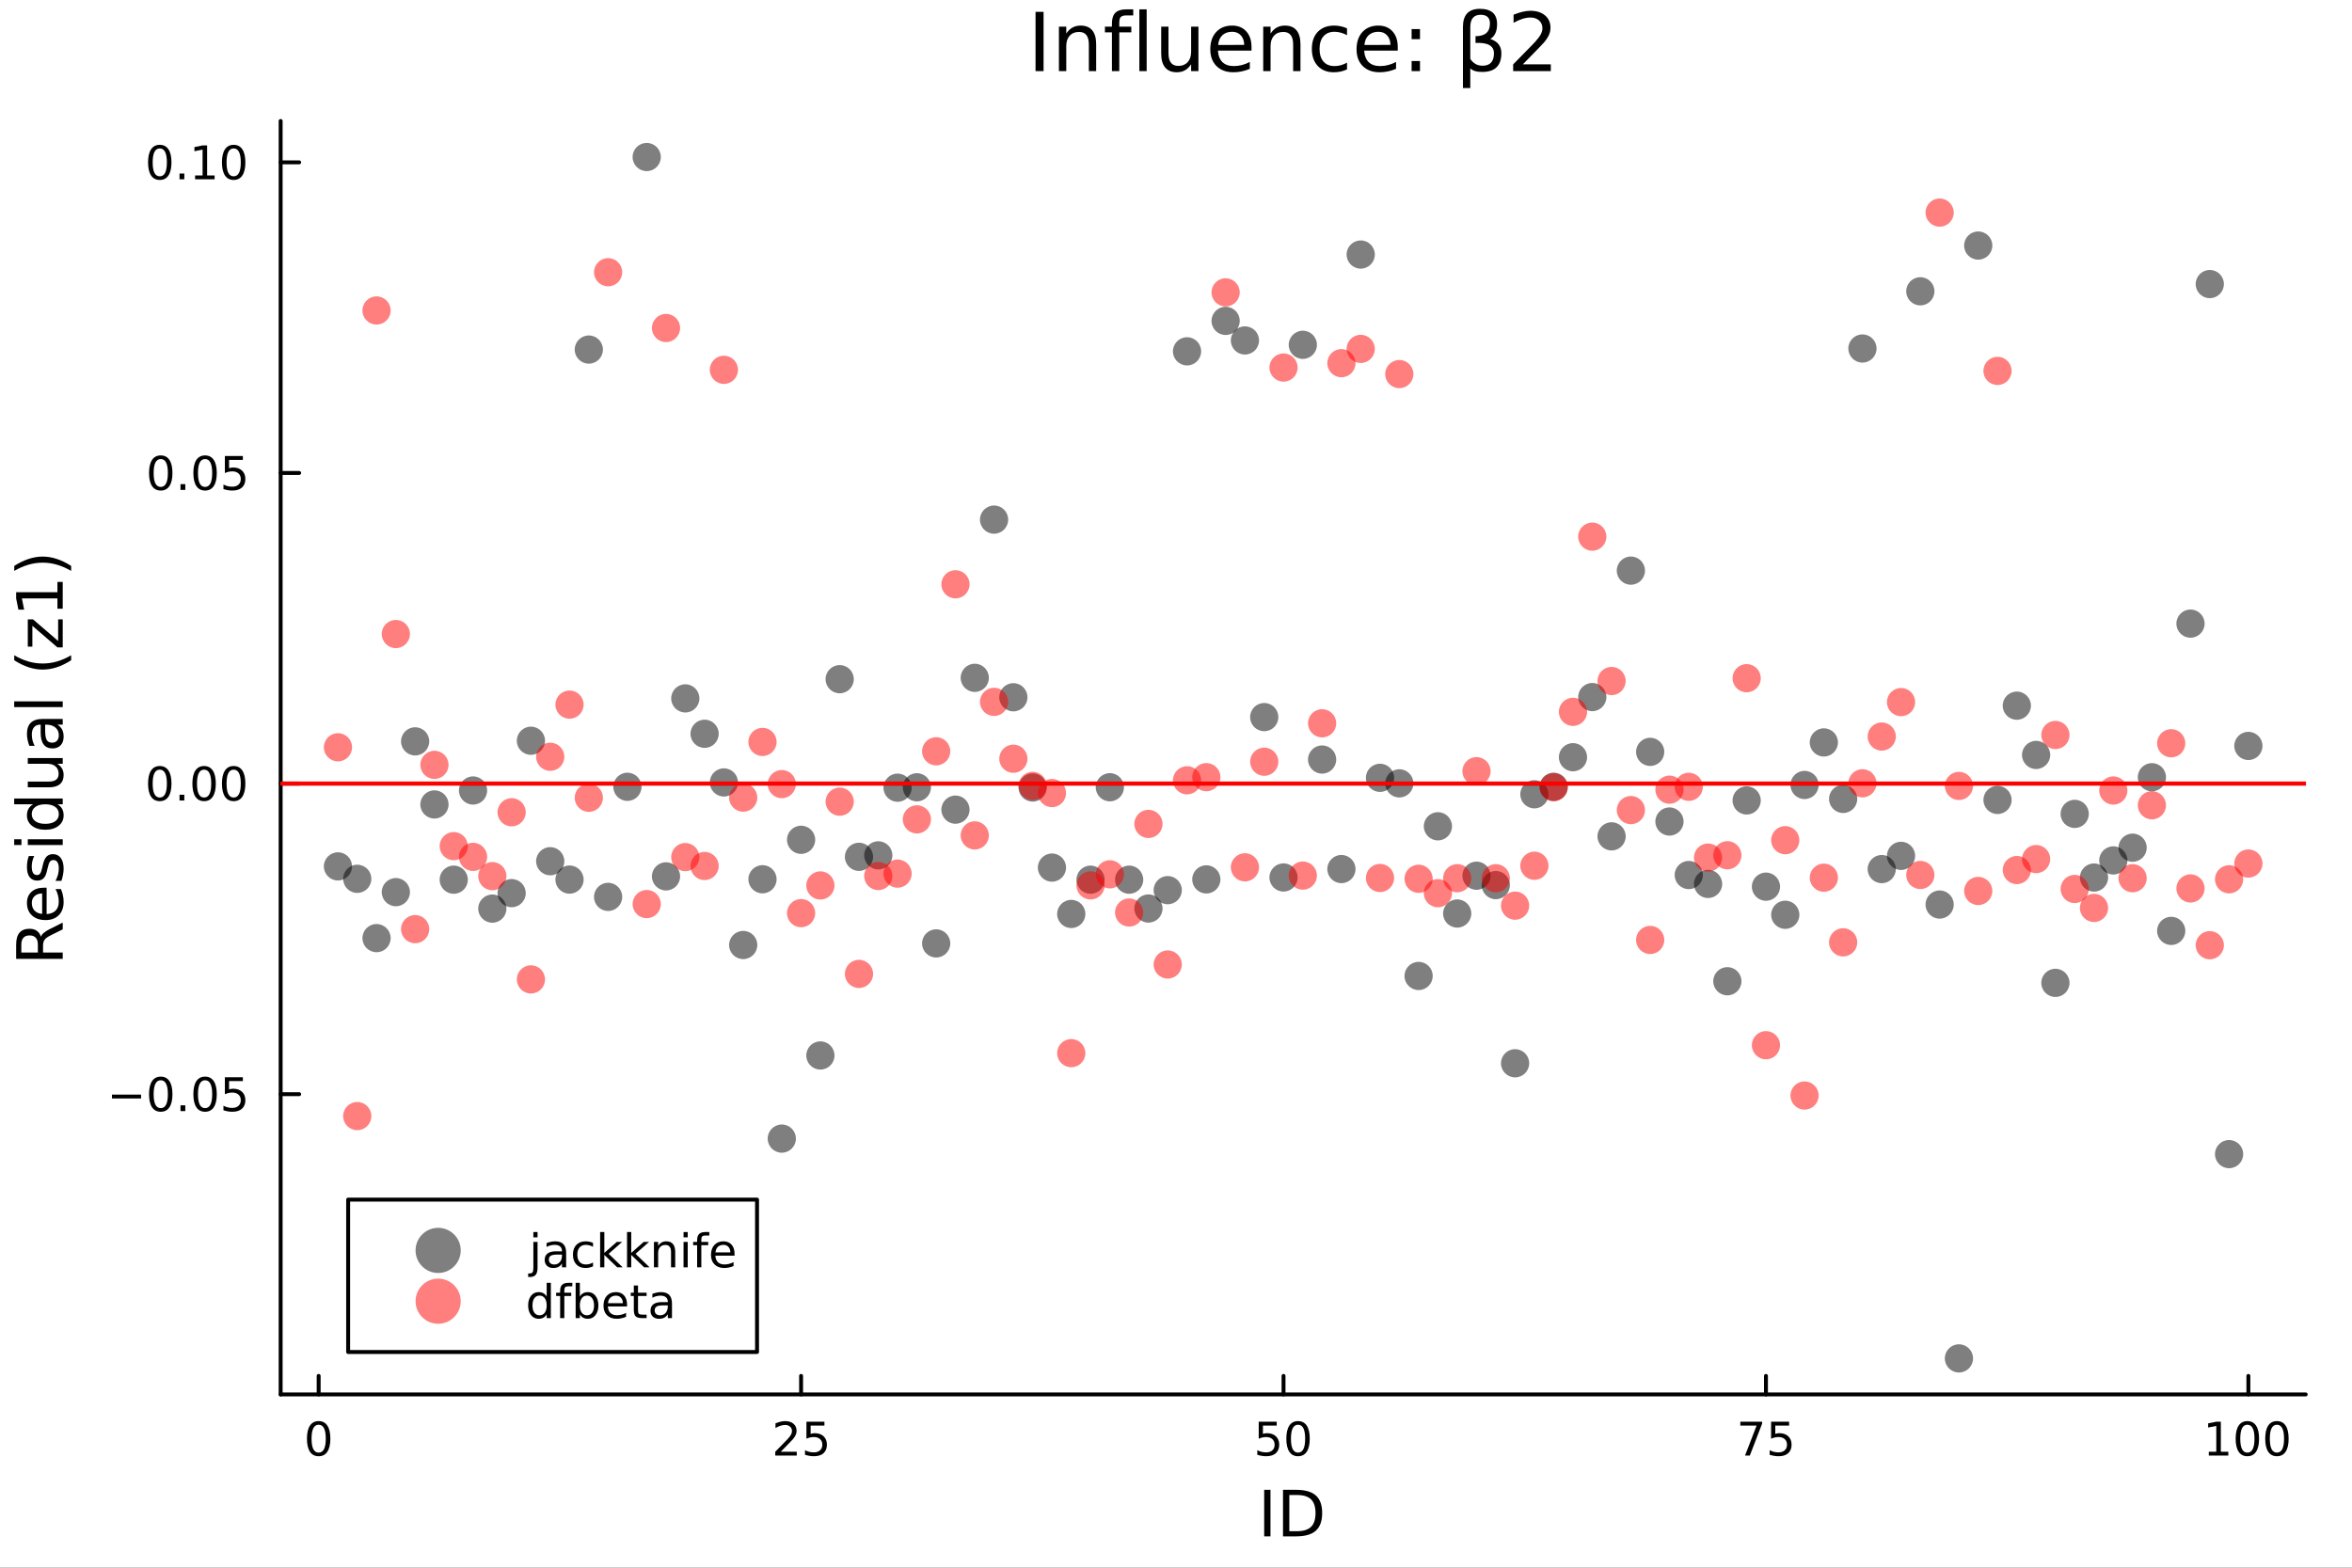 <?xml version="1.0" encoding="utf-8"?>
<svg xmlns="http://www.w3.org/2000/svg" xmlns:xlink="http://www.w3.org/1999/xlink" width="600" height="400" viewBox="0 0 2400 1600">
<rect x="0" y="0" width="2400" height="1600" fill="#333333" stroke="none"/>
<defs>
  <clipPath id="clip820">
    <rect x="0" y="0" width="2400" height="1600"/>
  </clipPath>
</defs>
<path clip-path="url(#clip820)" d="M0 1600 L2400 1600 L2400 0 L0 0  Z" fill="#ffffff" fill-rule="evenodd" fill-opacity="1"/>
<defs>
  <clipPath id="clip821">
    <rect x="480" y="0" width="1681" height="1600"/>
  </clipPath>
</defs>
<path clip-path="url(#clip820)" d="M286.371 1423.18 L2352.76 1423.18 L2352.76 123.472 L286.371 123.472  Z" fill="#ffffff" fill-rule="evenodd" fill-opacity="1"/>
<defs>
  <clipPath id="clip822">
    <rect x="286" y="123" width="2067" height="1301"/>
  </clipPath>
</defs>
<polyline clip-path="url(#clip820)" style="stroke:#000000; stroke-linecap:round; stroke-linejoin:round; stroke-width:4; stroke-opacity:1; fill:none" points="286.371,1423.18 2352.76,1423.18 "/>
<polyline clip-path="url(#clip820)" style="stroke:#000000; stroke-linecap:round; stroke-linejoin:round; stroke-width:4; stroke-opacity:1; fill:none" points="325.162,1423.18 325.162,1404.28 "/>
<polyline clip-path="url(#clip820)" style="stroke:#000000; stroke-linecap:round; stroke-linejoin:round; stroke-width:4; stroke-opacity:1; fill:none" points="817.44,1423.18 817.44,1404.28 "/>
<polyline clip-path="url(#clip820)" style="stroke:#000000; stroke-linecap:round; stroke-linejoin:round; stroke-width:4; stroke-opacity:1; fill:none" points="1309.72,1423.18 1309.72,1404.28 "/>
<polyline clip-path="url(#clip820)" style="stroke:#000000; stroke-linecap:round; stroke-linejoin:round; stroke-width:4; stroke-opacity:1; fill:none" points="1802,1423.18 1802,1404.28 "/>
<polyline clip-path="url(#clip820)" style="stroke:#000000; stroke-linecap:round; stroke-linejoin:round; stroke-width:4; stroke-opacity:1; fill:none" points="2294.27,1423.18 2294.27,1404.28 "/>
<path clip-path="url(#clip820)" d="M325.162 1454.1 Q321.551 1454.1 319.722 1457.66 Q317.917 1461.2 317.917 1468.33 Q317.917 1475.44 319.722 1479.01 Q321.551 1482.55 325.162 1482.55 Q328.796 1482.55 330.602 1479.01 Q332.431 1475.44 332.431 1468.33 Q332.431 1461.2 330.602 1457.66 Q328.796 1454.1 325.162 1454.1 M325.162 1450.39 Q330.972 1450.39 334.028 1455 Q337.106 1459.58 337.106 1468.33 Q337.106 1477.06 334.028 1481.67 Q330.972 1486.25 325.162 1486.25 Q319.352 1486.25 316.273 1481.67 Q313.218 1477.06 313.218 1468.33 Q313.218 1459.58 316.273 1455 Q319.352 1450.39 325.162 1450.39 Z" fill="#000000" fill-rule="nonzero" fill-opacity="1" /><path clip-path="url(#clip820)" d="M796.711 1481.64 L813.03 1481.64 L813.03 1485.58 L791.086 1485.58 L791.086 1481.64 Q793.748 1478.89 798.331 1474.26 Q802.938 1469.61 804.118 1468.27 Q806.364 1465.74 807.243 1464.01 Q808.146 1462.25 808.146 1460.56 Q808.146 1457.8 806.201 1456.07 Q804.28 1454.33 801.178 1454.33 Q798.979 1454.33 796.526 1455.09 Q794.095 1455.86 791.317 1457.41 L791.317 1452.69 Q794.141 1451.55 796.595 1450.97 Q799.049 1450.39 801.086 1450.39 Q806.456 1450.39 809.651 1453.08 Q812.845 1455.77 812.845 1460.26 Q812.845 1462.39 812.035 1464.31 Q811.248 1466.2 809.141 1468.8 Q808.563 1469.47 805.461 1472.69 Q802.359 1475.88 796.711 1481.64 Z" fill="#000000" fill-rule="nonzero" fill-opacity="1" /><path clip-path="url(#clip820)" d="M822.891 1451.02 L841.248 1451.02 L841.248 1454.96 L827.174 1454.96 L827.174 1463.43 Q828.192 1463.08 829.211 1462.92 Q830.229 1462.73 831.248 1462.73 Q837.035 1462.73 840.414 1465.9 Q843.794 1469.08 843.794 1474.49 Q843.794 1480.07 840.322 1483.17 Q836.849 1486.25 830.53 1486.25 Q828.354 1486.25 826.086 1485.88 Q823.84 1485.51 821.433 1484.77 L821.433 1480.07 Q823.516 1481.2 825.738 1481.76 Q827.961 1482.32 830.437 1482.32 Q834.442 1482.32 836.78 1480.21 Q839.118 1478.1 839.118 1474.49 Q839.118 1470.88 836.78 1468.77 Q834.442 1466.67 830.437 1466.67 Q828.562 1466.67 826.687 1467.08 Q824.836 1467.5 822.891 1468.38 L822.891 1451.02 Z" fill="#000000" fill-rule="nonzero" fill-opacity="1" /><path clip-path="url(#clip820)" d="M1284.42 1451.02 L1302.77 1451.02 L1302.77 1454.96 L1288.7 1454.96 L1288.7 1463.43 Q1289.72 1463.08 1290.74 1462.92 Q1291.75 1462.73 1292.77 1462.73 Q1298.56 1462.73 1301.94 1465.9 Q1305.32 1469.08 1305.32 1474.49 Q1305.32 1480.07 1301.85 1483.17 Q1298.38 1486.25 1292.06 1486.25 Q1289.88 1486.25 1287.61 1485.88 Q1285.37 1485.51 1282.96 1484.77 L1282.96 1480.07 Q1285.04 1481.2 1287.26 1481.76 Q1289.49 1482.32 1291.96 1482.32 Q1295.97 1482.32 1298.31 1480.21 Q1300.64 1478.1 1300.64 1474.49 Q1300.64 1470.88 1298.31 1468.77 Q1295.97 1466.67 1291.96 1466.67 Q1290.09 1466.67 1288.21 1467.08 Q1286.36 1467.5 1284.42 1468.38 L1284.42 1451.02 Z" fill="#000000" fill-rule="nonzero" fill-opacity="1" /><path clip-path="url(#clip820)" d="M1324.53 1454.1 Q1320.92 1454.1 1319.09 1457.66 Q1317.29 1461.2 1317.29 1468.33 Q1317.29 1475.44 1319.09 1479.01 Q1320.92 1482.55 1324.53 1482.55 Q1328.17 1482.55 1329.97 1479.01 Q1331.8 1475.44 1331.8 1468.33 Q1331.8 1461.2 1329.97 1457.66 Q1328.17 1454.1 1324.53 1454.1 M1324.53 1450.39 Q1330.34 1450.39 1333.4 1455 Q1336.48 1459.58 1336.48 1468.33 Q1336.48 1477.06 1333.4 1481.67 Q1330.34 1486.25 1324.53 1486.25 Q1318.72 1486.25 1315.64 1481.67 Q1312.59 1477.06 1312.59 1468.33 Q1312.59 1459.58 1315.64 1455 Q1318.72 1450.39 1324.53 1450.39 Z" fill="#000000" fill-rule="nonzero" fill-opacity="1" /><path clip-path="url(#clip820)" d="M1775.85 1451.02 L1798.07 1451.02 L1798.07 1453.01 L1785.53 1485.58 L1780.64 1485.58 L1792.45 1454.96 L1775.85 1454.96 L1775.85 1451.02 Z" fill="#000000" fill-rule="nonzero" fill-opacity="1" /><path clip-path="url(#clip820)" d="M1807.24 1451.02 L1825.59 1451.02 L1825.59 1454.96 L1811.52 1454.96 L1811.52 1463.43 Q1812.54 1463.08 1813.56 1462.92 Q1814.58 1462.73 1815.59 1462.73 Q1821.38 1462.73 1824.76 1465.9 Q1828.14 1469.08 1828.14 1474.49 Q1828.14 1480.07 1824.67 1483.17 Q1821.2 1486.25 1814.88 1486.25 Q1812.7 1486.25 1810.43 1485.88 Q1808.19 1485.51 1805.78 1484.77 L1805.78 1480.07 Q1807.86 1481.2 1810.09 1481.76 Q1812.31 1482.32 1814.78 1482.32 Q1818.79 1482.32 1821.13 1480.21 Q1823.47 1478.1 1823.47 1474.49 Q1823.47 1470.88 1821.13 1468.77 Q1818.79 1466.67 1814.78 1466.67 Q1812.91 1466.67 1811.03 1467.08 Q1809.18 1467.5 1807.24 1468.38 L1807.24 1451.02 Z" fill="#000000" fill-rule="nonzero" fill-opacity="1" /><path clip-path="url(#clip820)" d="M2253.88 1481.64 L2261.52 1481.64 L2261.52 1455.28 L2253.21 1456.95 L2253.21 1452.69 L2261.47 1451.02 L2266.15 1451.02 L2266.15 1481.64 L2273.79 1481.64 L2273.79 1485.58 L2253.88 1485.58 L2253.88 1481.64 Z" fill="#000000" fill-rule="nonzero" fill-opacity="1" /><path clip-path="url(#clip820)" d="M2293.23 1454.1 Q2289.62 1454.1 2287.79 1457.66 Q2285.99 1461.2 2285.99 1468.33 Q2285.99 1475.44 2287.79 1479.01 Q2289.62 1482.55 2293.23 1482.55 Q2296.87 1482.55 2298.67 1479.01 Q2300.5 1475.44 2300.5 1468.33 Q2300.5 1461.2 2298.67 1457.66 Q2296.87 1454.1 2293.23 1454.1 M2293.23 1450.39 Q2299.04 1450.39 2302.1 1455 Q2305.18 1459.58 2305.18 1468.33 Q2305.18 1477.06 2302.1 1481.67 Q2299.04 1486.25 2293.23 1486.25 Q2287.42 1486.25 2284.34 1481.67 Q2281.29 1477.06 2281.29 1468.33 Q2281.29 1459.58 2284.34 1455 Q2287.42 1450.39 2293.23 1450.39 Z" fill="#000000" fill-rule="nonzero" fill-opacity="1" /><path clip-path="url(#clip820)" d="M2323.39 1454.1 Q2319.78 1454.1 2317.95 1457.66 Q2316.15 1461.2 2316.15 1468.33 Q2316.15 1475.44 2317.95 1479.01 Q2319.78 1482.55 2323.39 1482.55 Q2327.03 1482.55 2328.83 1479.01 Q2330.66 1475.44 2330.66 1468.33 Q2330.66 1461.2 2328.83 1457.66 Q2327.03 1454.1 2323.39 1454.1 M2323.39 1450.39 Q2329.2 1450.39 2332.26 1455 Q2335.34 1459.58 2335.34 1468.33 Q2335.34 1477.06 2332.26 1481.67 Q2329.2 1486.25 2323.39 1486.25 Q2317.58 1486.25 2314.5 1481.67 Q2311.45 1477.06 2311.45 1468.33 Q2311.45 1459.58 2314.5 1455 Q2317.58 1450.39 2323.39 1450.39 Z" fill="#000000" fill-rule="nonzero" fill-opacity="1" /><path clip-path="url(#clip820)" d="M1289.98 1520.52 L1296.41 1520.52 L1296.41 1568.04 L1289.98 1568.04 L1289.98 1520.52 Z" fill="#000000" fill-rule="nonzero" fill-opacity="1" /><path clip-path="url(#clip820)" d="M1315.63 1525.81 L1315.63 1562.76 L1323.4 1562.76 Q1333.23 1562.76 1337.79 1558.3 Q1342.37 1553.85 1342.37 1544.24 Q1342.37 1534.69 1337.79 1530.26 Q1333.23 1525.81 1323.4 1525.81 L1315.63 1525.81 M1309.2 1520.52 L1322.41 1520.52 Q1336.23 1520.52 1342.69 1526.28 Q1349.15 1532.01 1349.15 1544.24 Q1349.15 1556.52 1342.65 1562.28 Q1336.16 1568.04 1322.41 1568.04 L1309.2 1568.04 L1309.2 1520.52 Z" fill="#000000" fill-rule="nonzero" fill-opacity="1" /><polyline clip-path="url(#clip820)" style="stroke:#000000; stroke-linecap:round; stroke-linejoin:round; stroke-width:4; stroke-opacity:1; fill:none" points="286.371,1423.18 286.371,123.472 "/>
<polyline clip-path="url(#clip820)" style="stroke:#000000; stroke-linecap:round; stroke-linejoin:round; stroke-width:4; stroke-opacity:1; fill:none" points="286.371,1116.72 305.268,1116.72 "/>
<polyline clip-path="url(#clip820)" style="stroke:#000000; stroke-linecap:round; stroke-linejoin:round; stroke-width:4; stroke-opacity:1; fill:none" points="286.371,799.716 305.268,799.716 "/>
<polyline clip-path="url(#clip820)" style="stroke:#000000; stroke-linecap:round; stroke-linejoin:round; stroke-width:4; stroke-opacity:1; fill:none" points="286.371,482.711 305.268,482.711 "/>
<polyline clip-path="url(#clip820)" style="stroke:#000000; stroke-linecap:round; stroke-linejoin:round; stroke-width:4; stroke-opacity:1; fill:none" points="286.371,165.706 305.268,165.706 "/>
<path clip-path="url(#clip820)" d="M114.26 1117.17 L143.936 1117.17 L143.936 1121.11 L114.26 1121.11 L114.26 1117.17 Z" fill="#000000" fill-rule="nonzero" fill-opacity="1" /><path clip-path="url(#clip820)" d="M164.028 1102.52 Q160.417 1102.52 158.589 1106.08 Q156.783 1109.63 156.783 1116.75 Q156.783 1123.86 158.589 1127.43 Q160.417 1130.97 164.028 1130.97 Q167.663 1130.97 169.468 1127.43 Q171.297 1123.86 171.297 1116.75 Q171.297 1109.63 169.468 1106.08 Q167.663 1102.52 164.028 1102.52 M164.028 1098.82 Q169.839 1098.82 172.894 1103.42 Q175.973 1108 175.973 1116.75 Q175.973 1125.48 172.894 1130.09 Q169.839 1134.67 164.028 1134.67 Q158.218 1134.67 155.14 1130.09 Q152.084 1125.48 152.084 1116.75 Q152.084 1108 155.14 1103.42 Q158.218 1098.82 164.028 1098.82 Z" fill="#000000" fill-rule="nonzero" fill-opacity="1" /><path clip-path="url(#clip820)" d="M184.19 1128.12 L189.075 1128.12 L189.075 1134 L184.19 1134 L184.19 1128.12 Z" fill="#000000" fill-rule="nonzero" fill-opacity="1" /><path clip-path="url(#clip820)" d="M209.26 1102.52 Q205.649 1102.52 203.82 1106.08 Q202.014 1109.63 202.014 1116.75 Q202.014 1123.86 203.82 1127.43 Q205.649 1130.97 209.26 1130.97 Q212.894 1130.97 214.699 1127.43 Q216.528 1123.86 216.528 1116.75 Q216.528 1109.63 214.699 1106.08 Q212.894 1102.52 209.26 1102.52 M209.26 1098.82 Q215.07 1098.82 218.125 1103.42 Q221.204 1108 221.204 1116.75 Q221.204 1125.48 218.125 1130.09 Q215.07 1134.67 209.26 1134.67 Q203.449 1134.67 200.371 1130.09 Q197.315 1125.48 197.315 1116.75 Q197.315 1108 200.371 1103.42 Q203.449 1098.82 209.26 1098.82 Z" fill="#000000" fill-rule="nonzero" fill-opacity="1" /><path clip-path="url(#clip820)" d="M229.468 1099.44 L247.824 1099.44 L247.824 1103.38 L233.75 1103.38 L233.75 1111.85 Q234.769 1111.5 235.787 1111.34 Q236.806 1111.15 237.824 1111.15 Q243.611 1111.15 246.991 1114.32 Q250.371 1117.5 250.371 1122.91 Q250.371 1128.49 246.898 1131.59 Q243.426 1134.67 237.107 1134.67 Q234.931 1134.67 232.662 1134.3 Q230.417 1133.93 228.01 1133.19 L228.01 1128.49 Q230.093 1129.63 232.315 1130.18 Q234.537 1130.74 237.014 1130.74 Q241.019 1130.74 243.357 1128.63 Q245.695 1126.52 245.695 1122.91 Q245.695 1119.3 243.357 1117.19 Q241.019 1115.09 237.014 1115.09 Q235.139 1115.09 233.264 1115.5 Q231.412 1115.92 229.468 1116.8 L229.468 1099.44 Z" fill="#000000" fill-rule="nonzero" fill-opacity="1" /><path clip-path="url(#clip820)" d="M163.033 785.514 Q159.422 785.514 157.593 789.079 Q155.788 792.621 155.788 799.75 Q155.788 806.857 157.593 810.421 Q159.422 813.963 163.033 813.963 Q166.667 813.963 168.473 810.421 Q170.302 806.857 170.302 799.75 Q170.302 792.621 168.473 789.079 Q166.667 785.514 163.033 785.514 M163.033 781.811 Q168.843 781.811 171.899 786.417 Q174.977 791 174.977 799.75 Q174.977 808.477 171.899 813.083 Q168.843 817.667 163.033 817.667 Q157.223 817.667 154.144 813.083 Q151.089 808.477 151.089 799.75 Q151.089 791 154.144 786.417 Q157.223 781.811 163.033 781.811 Z" fill="#000000" fill-rule="nonzero" fill-opacity="1" /><path clip-path="url(#clip820)" d="M183.195 811.116 L188.079 811.116 L188.079 816.996 L183.195 816.996 L183.195 811.116 Z" fill="#000000" fill-rule="nonzero" fill-opacity="1" /><path clip-path="url(#clip820)" d="M208.264 785.514 Q204.653 785.514 202.824 789.079 Q201.019 792.621 201.019 799.75 Q201.019 806.857 202.824 810.421 Q204.653 813.963 208.264 813.963 Q211.899 813.963 213.704 810.421 Q215.533 806.857 215.533 799.75 Q215.533 792.621 213.704 789.079 Q211.899 785.514 208.264 785.514 M208.264 781.811 Q214.074 781.811 217.13 786.417 Q220.209 791 220.209 799.75 Q220.209 808.477 217.13 813.083 Q214.074 817.667 208.264 817.667 Q202.454 817.667 199.375 813.083 Q196.32 808.477 196.32 799.75 Q196.32 791 199.375 786.417 Q202.454 781.811 208.264 781.811 Z" fill="#000000" fill-rule="nonzero" fill-opacity="1" /><path clip-path="url(#clip820)" d="M238.426 785.514 Q234.815 785.514 232.986 789.079 Q231.181 792.621 231.181 799.75 Q231.181 806.857 232.986 810.421 Q234.815 813.963 238.426 813.963 Q242.06 813.963 243.866 810.421 Q245.695 806.857 245.695 799.75 Q245.695 792.621 243.866 789.079 Q242.06 785.514 238.426 785.514 M238.426 781.811 Q244.236 781.811 247.292 786.417 Q250.371 791 250.371 799.75 Q250.371 808.477 247.292 813.083 Q244.236 817.667 238.426 817.667 Q232.616 817.667 229.537 813.083 Q226.482 808.477 226.482 799.75 Q226.482 791 229.537 786.417 Q232.616 781.811 238.426 781.811 Z" fill="#000000" fill-rule="nonzero" fill-opacity="1" /><path clip-path="url(#clip820)" d="M164.028 468.51 Q160.417 468.51 158.589 472.074 Q156.783 475.616 156.783 482.746 Q156.783 489.852 158.589 493.417 Q160.417 496.958 164.028 496.958 Q167.663 496.958 169.468 493.417 Q171.297 489.852 171.297 482.746 Q171.297 475.616 169.468 472.074 Q167.663 468.51 164.028 468.51 M164.028 464.806 Q169.839 464.806 172.894 469.412 Q175.973 473.996 175.973 482.746 Q175.973 491.472 172.894 496.079 Q169.839 500.662 164.028 500.662 Q158.218 500.662 155.14 496.079 Q152.084 491.472 152.084 482.746 Q152.084 473.996 155.14 469.412 Q158.218 464.806 164.028 464.806 Z" fill="#000000" fill-rule="nonzero" fill-opacity="1" /><path clip-path="url(#clip820)" d="M184.19 494.111 L189.075 494.111 L189.075 499.991 L184.19 499.991 L184.19 494.111 Z" fill="#000000" fill-rule="nonzero" fill-opacity="1" /><path clip-path="url(#clip820)" d="M209.26 468.51 Q205.649 468.51 203.82 472.074 Q202.014 475.616 202.014 482.746 Q202.014 489.852 203.82 493.417 Q205.649 496.958 209.26 496.958 Q212.894 496.958 214.699 493.417 Q216.528 489.852 216.528 482.746 Q216.528 475.616 214.699 472.074 Q212.894 468.51 209.26 468.51 M209.26 464.806 Q215.07 464.806 218.125 469.412 Q221.204 473.996 221.204 482.746 Q221.204 491.472 218.125 496.079 Q215.07 500.662 209.26 500.662 Q203.449 500.662 200.371 496.079 Q197.315 491.472 197.315 482.746 Q197.315 473.996 200.371 469.412 Q203.449 464.806 209.26 464.806 Z" fill="#000000" fill-rule="nonzero" fill-opacity="1" /><path clip-path="url(#clip820)" d="M229.468 465.431 L247.824 465.431 L247.824 469.366 L233.75 469.366 L233.75 477.838 Q234.769 477.491 235.787 477.329 Q236.806 477.144 237.824 477.144 Q243.611 477.144 246.991 480.315 Q250.371 483.486 250.371 488.903 Q250.371 494.482 246.898 497.583 Q243.426 500.662 237.107 500.662 Q234.931 500.662 232.662 500.292 Q230.417 499.921 228.01 499.181 L228.01 494.482 Q230.093 495.616 232.315 496.171 Q234.537 496.727 237.014 496.727 Q241.019 496.727 243.357 494.621 Q245.695 492.514 245.695 488.903 Q245.695 485.292 243.357 483.185 Q241.019 481.079 237.014 481.079 Q235.139 481.079 233.264 481.496 Q231.412 481.912 229.468 482.792 L229.468 465.431 Z" fill="#000000" fill-rule="nonzero" fill-opacity="1" /><path clip-path="url(#clip820)" d="M163.033 151.505 Q159.422 151.505 157.593 155.07 Q155.788 158.611 155.788 165.741 Q155.788 172.847 157.593 176.412 Q159.422 179.954 163.033 179.954 Q166.667 179.954 168.473 176.412 Q170.302 172.847 170.302 165.741 Q170.302 158.611 168.473 155.07 Q166.667 151.505 163.033 151.505 M163.033 147.801 Q168.843 147.801 171.899 152.408 Q174.977 156.991 174.977 165.741 Q174.977 174.468 171.899 179.074 Q168.843 183.658 163.033 183.658 Q157.223 183.658 154.144 179.074 Q151.089 174.468 151.089 165.741 Q151.089 156.991 154.144 152.408 Q157.223 147.801 163.033 147.801 Z" fill="#000000" fill-rule="nonzero" fill-opacity="1" /><path clip-path="url(#clip820)" d="M183.195 177.107 L188.079 177.107 L188.079 182.986 L183.195 182.986 L183.195 177.107 Z" fill="#000000" fill-rule="nonzero" fill-opacity="1" /><path clip-path="url(#clip820)" d="M199.075 179.051 L206.713 179.051 L206.713 152.685 L198.403 154.352 L198.403 150.093 L206.667 148.426 L211.343 148.426 L211.343 179.051 L218.982 179.051 L218.982 182.986 L199.075 182.986 L199.075 179.051 Z" fill="#000000" fill-rule="nonzero" fill-opacity="1" /><path clip-path="url(#clip820)" d="M238.426 151.505 Q234.815 151.505 232.986 155.07 Q231.181 158.611 231.181 165.741 Q231.181 172.847 232.986 176.412 Q234.815 179.954 238.426 179.954 Q242.06 179.954 243.866 176.412 Q245.695 172.847 245.695 165.741 Q245.695 158.611 243.866 155.07 Q242.06 151.505 238.426 151.505 M238.426 147.801 Q244.236 147.801 247.292 152.408 Q250.371 156.991 250.371 165.741 Q250.371 174.468 247.292 179.074 Q244.236 183.658 238.426 183.658 Q232.616 183.658 229.537 179.074 Q226.482 174.468 226.482 165.741 Q226.482 156.991 229.537 152.408 Q232.616 147.801 238.426 147.801 Z" fill="#000000" fill-rule="nonzero" fill-opacity="1" /><path clip-path="url(#clip820)" d="M41.724 956.07 Q42.424 954.001 44.716 952.059 Q47.008 950.086 51.018 948.112 L64.004 941.588 L64.004 948.494 L51.814 954.574 Q47.039 956.929 45.48 959.157 Q43.92 961.353 43.92 965.172 L43.92 972.175 L64.004 972.175 L64.004 978.604 L16.484 978.604 L16.484 964.09 Q16.484 955.942 19.89 951.932 Q23.296 947.921 30.17 947.921 Q34.658 947.921 37.618 950.022 Q40.578 952.091 41.724 956.07 M21.768 972.175 L38.637 972.175 L38.637 964.09 Q38.637 959.443 36.504 957.088 Q34.34 954.701 30.17 954.701 Q26.001 954.701 23.9 957.088 Q21.768 959.443 21.768 964.09 L21.768 972.175 Z" fill="#000000" fill-rule="nonzero" fill-opacity="1" /><path clip-path="url(#clip820)" d="M44.716 906.003 L47.581 906.003 L47.581 932.93 Q53.628 932.548 56.811 929.302 Q59.962 926.023 59.962 920.199 Q59.962 916.825 59.134 913.674 Q58.307 910.491 56.652 907.372 L62.19 907.372 Q63.527 910.523 64.227 913.833 Q64.927 917.143 64.927 920.549 Q64.927 929.079 59.962 934.076 Q54.997 939.041 46.53 939.041 Q37.777 939.041 32.653 934.331 Q27.497 929.588 27.497 921.567 Q27.497 914.374 32.144 910.205 Q36.759 906.003 44.716 906.003 M42.997 911.86 Q38.191 911.923 35.327 914.565 Q32.462 917.175 32.462 921.504 Q32.462 926.405 35.231 929.365 Q38 932.294 43.029 932.739 L42.997 911.86 Z" fill="#000000" fill-rule="nonzero" fill-opacity="1" /><path clip-path="url(#clip820)" d="M29.407 873.665 L34.945 873.665 Q33.672 876.148 33.035 878.822 Q32.398 881.495 32.398 884.36 Q32.398 888.72 33.735 890.916 Q35.072 893.081 37.746 893.081 Q39.783 893.081 40.96 891.521 Q42.106 889.962 43.157 885.251 L43.602 883.246 Q44.939 877.007 47.39 874.397 Q49.809 871.756 54.169 871.756 Q59.134 871.756 62.031 875.702 Q64.927 879.617 64.927 886.492 Q64.927 889.357 64.354 892.476 Q63.813 895.563 62.699 899.001 L56.652 899.001 Q58.339 895.754 59.198 892.603 Q60.026 889.452 60.026 886.365 Q60.026 882.227 58.625 879.999 Q57.193 877.771 54.615 877.771 Q52.228 877.771 50.955 879.395 Q49.681 880.986 48.504 886.429 L48.026 888.466 Q46.88 893.908 44.525 896.327 Q42.138 898.746 38 898.746 Q32.971 898.746 30.234 895.182 Q27.497 891.617 27.497 885.06 Q27.497 881.814 27.974 878.949 Q28.452 876.084 29.407 873.665 Z" fill="#000000" fill-rule="nonzero" fill-opacity="1" /><path clip-path="url(#clip820)" d="M28.356 862.43 L28.356 856.574 L64.004 856.574 L64.004 862.43 L28.356 862.43 M14.479 862.43 L14.479 856.574 L21.895 856.574 L21.895 862.43 L14.479 862.43 Z" fill="#000000" fill-rule="nonzero" fill-opacity="1" /><path clip-path="url(#clip820)" d="M33.767 820.862 L14.479 820.862 L14.479 815.005 L64.004 815.005 L64.004 820.862 L58.657 820.862 Q61.84 822.708 63.399 825.541 Q64.927 828.342 64.927 832.288 Q64.927 838.75 59.771 842.824 Q54.615 846.866 46.212 846.866 Q37.809 846.866 32.653 842.824 Q27.497 838.75 27.497 832.288 Q27.497 828.342 29.056 825.541 Q30.584 822.708 33.767 820.862 M46.212 840.818 Q52.673 840.818 56.365 838.177 Q60.026 835.503 60.026 830.856 Q60.026 826.209 56.365 823.535 Q52.673 820.862 46.212 820.862 Q39.751 820.862 36.09 823.535 Q32.398 826.209 32.398 830.856 Q32.398 835.503 36.09 838.177 Q39.751 840.818 46.212 840.818 Z" fill="#000000" fill-rule="nonzero" fill-opacity="1" /><path clip-path="url(#clip820)" d="M49.936 803.547 L28.356 803.547 L28.356 797.691 L49.713 797.691 Q54.774 797.691 57.32 795.717 Q59.835 793.744 59.835 789.797 Q59.835 785.055 56.811 782.318 Q53.787 779.548 48.567 779.548 L28.356 779.548 L28.356 773.692 L64.004 773.692 L64.004 779.548 L58.53 779.548 Q61.776 781.681 63.368 784.514 Q64.927 787.315 64.927 791.039 Q64.927 797.181 61.108 800.364 Q57.288 803.547 49.936 803.547 M27.497 788.811 L27.497 788.811 Z" fill="#000000" fill-rule="nonzero" fill-opacity="1" /><path clip-path="url(#clip820)" d="M46.085 745.428 Q46.085 752.526 47.708 755.263 Q49.331 758.001 53.246 758.001 Q56.365 758.001 58.211 755.964 Q60.026 753.895 60.026 750.362 Q60.026 745.492 56.588 742.564 Q53.119 739.604 47.39 739.604 L46.085 739.604 L46.085 745.428 M43.666 733.747 L64.004 733.747 L64.004 739.604 L58.593 739.604 Q61.84 741.609 63.399 744.601 Q64.927 747.593 64.927 751.921 Q64.927 757.396 61.872 760.642 Q58.784 763.857 53.628 763.857 Q47.612 763.857 44.557 759.847 Q41.501 755.804 41.501 747.815 L41.501 739.604 L40.928 739.604 Q36.886 739.604 34.69 742.277 Q32.462 744.919 32.462 749.725 Q32.462 752.781 33.194 755.677 Q33.926 758.573 35.39 761.247 L29.98 761.247 Q28.738 758.032 28.133 755.009 Q27.497 751.985 27.497 749.12 Q27.497 741.386 31.507 737.567 Q35.518 733.747 43.666 733.747 Z" fill="#000000" fill-rule="nonzero" fill-opacity="1" /><path clip-path="url(#clip820)" d="M14.479 721.684 L14.479 715.828 L64.004 715.828 L64.004 721.684 L14.479 721.684 Z" fill="#000000" fill-rule="nonzero" fill-opacity="1" /><path clip-path="url(#clip820)" d="M14.543 668.785 Q21.863 673.05 29.025 675.119 Q36.186 677.188 43.538 677.188 Q50.891 677.188 58.116 675.119 Q65.309 673.018 72.598 668.785 L72.598 673.878 Q65.118 678.652 57.893 681.039 Q50.668 683.394 43.538 683.394 Q36.441 683.394 29.247 681.039 Q22.054 678.684 14.543 673.878 L14.543 668.785 Z" fill="#000000" fill-rule="nonzero" fill-opacity="1" /><path clip-path="url(#clip820)" d="M28.356 659.969 L28.356 632.151 L33.703 632.151 L59.325 654.176 L59.325 632.151 L64.004 632.151 L64.004 660.764 L58.657 660.764 L33.035 638.739 L33.035 659.969 L28.356 659.969 Z" fill="#000000" fill-rule="nonzero" fill-opacity="1" /><path clip-path="url(#clip820)" d="M58.593 621.265 L58.593 610.762 L22.341 610.762 L24.632 622.188 L18.776 622.188 L16.484 610.825 L16.484 604.396 L58.593 604.396 L58.593 593.893 L64.004 593.893 L64.004 621.265 L58.593 621.265 Z" fill="#000000" fill-rule="nonzero" fill-opacity="1" /><path clip-path="url(#clip820)" d="M14.543 582.657 L14.543 577.565 Q22.054 572.79 29.247 570.435 Q36.441 568.048 43.538 568.048 Q50.668 568.048 57.893 570.435 Q65.118 572.79 72.598 577.565 L72.598 582.657 Q65.309 578.424 58.116 576.355 Q50.891 574.254 43.538 574.254 Q36.186 574.254 29.025 576.355 Q21.863 578.424 14.543 582.657 Z" fill="#000000" fill-rule="nonzero" fill-opacity="1" /><path clip-path="url(#clip820)" d="M1056.68 12.096 L1064.86 12.096 L1064.86 72.576 L1056.68 72.576 L1056.68 12.096 Z" fill="#000000" fill-rule="nonzero" fill-opacity="1" /><path clip-path="url(#clip820)" d="M1118.54 45.192 L1118.54 72.576 L1111.08 72.576 L1111.08 45.435 Q1111.08 38.994 1108.57 35.794 Q1106.06 32.594 1101.04 32.594 Q1095 32.594 1091.52 36.442 Q1088.03 40.29 1088.03 46.934 L1088.03 72.576 L1080.54 72.576 L1080.54 27.206 L1088.03 27.206 L1088.03 34.254 Q1090.71 30.163 1094.31 28.138 Q1097.96 26.112 1102.7 26.112 Q1110.52 26.112 1114.53 30.973 Q1118.54 35.794 1118.54 45.192 Z" fill="#000000" fill-rule="nonzero" fill-opacity="1" /><path clip-path="url(#clip820)" d="M1156.37 9.544 L1156.37 15.742 L1149.24 15.742 Q1145.23 15.742 1143.65 17.362 Q1142.11 18.983 1142.11 23.195 L1142.11 27.206 L1154.39 27.206 L1154.39 32.999 L1142.11 32.999 L1142.11 72.576 L1134.62 72.576 L1134.62 32.999 L1127.49 32.999 L1127.49 27.206 L1134.62 27.206 L1134.62 24.046 Q1134.62 16.471 1138.14 13.028 Q1141.67 9.544 1149.32 9.544 L1156.37 9.544 Z" fill="#000000" fill-rule="nonzero" fill-opacity="1" /><path clip-path="url(#clip820)" d="M1162.61 9.544 L1170.06 9.544 L1170.06 72.576 L1162.61 72.576 L1162.61 9.544 Z" fill="#000000" fill-rule="nonzero" fill-opacity="1" /><path clip-path="url(#clip820)" d="M1184.89 54.671 L1184.89 27.206 L1192.34 27.206 L1192.34 54.387 Q1192.34 60.828 1194.86 64.069 Q1197.37 67.269 1202.39 67.269 Q1208.43 67.269 1211.91 63.421 Q1215.43 59.573 1215.43 52.929 L1215.43 27.206 L1222.89 27.206 L1222.89 72.576 L1215.43 72.576 L1215.43 65.608 Q1212.72 69.74 1209.12 71.766 Q1205.55 73.751 1200.81 73.751 Q1192.99 73.751 1188.94 68.89 Q1184.89 64.029 1184.89 54.671 M1203.65 26.112 L1203.65 26.112 Z" fill="#000000" fill-rule="nonzero" fill-opacity="1" /><path clip-path="url(#clip820)" d="M1277.05 48.028 L1277.05 51.673 L1242.78 51.673 Q1243.26 59.37 1247.4 63.421 Q1251.57 67.431 1258.98 67.431 Q1263.28 67.431 1267.29 66.378 Q1271.34 65.325 1275.31 63.218 L1275.31 70.267 Q1271.3 71.968 1267.08 72.86 Q1262.87 73.751 1258.54 73.751 Q1247.68 73.751 1241.32 67.431 Q1235 61.112 1235 50.337 Q1235 39.197 1241 32.675 Q1247.03 26.112 1257.24 26.112 Q1266.4 26.112 1271.7 32.026 Q1277.05 37.9 1277.05 48.028 M1269.6 45.84 Q1269.51 39.723 1266.15 36.077 Q1262.83 32.431 1257.32 32.431 Q1251.08 32.431 1247.32 35.956 Q1243.59 39.48 1243.02 45.88 L1269.6 45.84 Z" fill="#000000" fill-rule="nonzero" fill-opacity="1" /><path clip-path="url(#clip820)" d="M1327 45.192 L1327 72.576 L1319.54 72.576 L1319.54 45.435 Q1319.54 38.994 1317.03 35.794 Q1314.52 32.594 1309.5 32.594 Q1303.46 32.594 1299.98 36.442 Q1296.49 40.29 1296.49 46.934 L1296.49 72.576 L1289 72.576 L1289 27.206 L1296.49 27.206 L1296.49 34.254 Q1299.17 30.163 1302.77 28.138 Q1306.42 26.112 1311.16 26.112 Q1318.98 26.112 1322.99 30.973 Q1327 35.794 1327 45.192 Z" fill="#000000" fill-rule="nonzero" fill-opacity="1" /><path clip-path="url(#clip820)" d="M1374.51 28.948 L1374.51 35.915 Q1371.35 34.173 1368.15 33.323 Q1364.99 32.431 1361.75 32.431 Q1354.5 32.431 1350.49 37.05 Q1346.48 41.627 1346.48 49.931 Q1346.48 58.236 1350.49 62.854 Q1354.5 67.431 1361.75 67.431 Q1364.99 67.431 1368.15 66.581 Q1371.35 65.689 1374.51 63.948 L1374.51 70.834 Q1371.39 72.292 1368.03 73.022 Q1364.71 73.751 1360.94 73.751 Q1350.69 73.751 1344.66 67.31 Q1338.62 60.869 1338.62 49.931 Q1338.62 38.832 1344.7 32.472 Q1350.82 26.112 1361.43 26.112 Q1364.87 26.112 1368.15 26.841 Q1371.44 27.53 1374.51 28.948 Z" fill="#000000" fill-rule="nonzero" fill-opacity="1" /><path clip-path="url(#clip820)" d="M1426.28 48.028 L1426.28 51.673 L1392.01 51.673 Q1392.5 59.37 1396.63 63.421 Q1400.8 67.431 1408.22 67.431 Q1412.51 67.431 1416.52 66.378 Q1420.57 65.325 1424.54 63.218 L1424.54 70.267 Q1420.53 71.968 1416.32 72.86 Q1412.11 73.751 1407.77 73.751 Q1396.92 73.751 1390.56 67.431 Q1384.24 61.112 1384.24 50.337 Q1384.24 39.197 1390.23 32.675 Q1396.27 26.112 1406.48 26.112 Q1415.63 26.112 1420.94 32.026 Q1426.28 37.9 1426.28 48.028 M1418.83 45.84 Q1418.75 39.723 1415.39 36.077 Q1412.07 32.431 1406.56 32.431 Q1400.32 32.431 1396.55 35.956 Q1392.82 39.48 1392.26 45.88 L1418.83 45.84 Z" fill="#000000" fill-rule="nonzero" fill-opacity="1" /><path clip-path="url(#clip820)" d="M1440.42 62.287 L1448.97 62.287 L1448.97 72.576 L1440.42 72.576 L1440.42 62.287 M1440.42 29.677 L1448.97 29.677 L1448.97 39.966 L1440.42 39.966 L1440.42 29.677 Z" fill="#000000" fill-rule="nonzero" fill-opacity="1" /><path clip-path="url(#clip820)" d="M1500.29 69.781 L1500.29 89.833 L1492.8 89.833 L1492.8 27.489 Q1492.8 9.017 1510.06 9.017 Q1527.64 9.017 1527.64 24.613 Q1527.64 35.713 1520.67 39.764 Q1532.01 43.41 1532.01 54.225 Q1532.01 73.427 1512.49 73.427 Q1503.9 73.427 1500.29 69.781 M1500.29 60.059 Q1504.79 67.067 1512.77 67.067 Q1524.44 67.067 1524.44 54.347 Q1524.44 42.923 1505.64 43.815 L1505.64 36.928 Q1520.35 36.928 1520.35 23.965 Q1520.35 15.094 1510.87 15.094 Q1500.29 15.094 1500.29 27.733 L1500.29 60.059 Z" fill="#000000" fill-rule="nonzero" fill-opacity="1" /><path clip-path="url(#clip820)" d="M1553.89 65.689 L1582.45 65.689 L1582.45 72.576 L1544.04 72.576 L1544.04 65.689 Q1548.7 60.869 1556.72 52.767 Q1564.78 44.625 1566.85 42.275 Q1570.78 37.86 1572.32 34.822 Q1573.9 31.743 1573.9 28.786 Q1573.9 23.965 1570.5 20.927 Q1567.13 17.889 1561.71 17.889 Q1557.86 17.889 1553.56 19.226 Q1549.31 20.562 1544.45 23.276 L1544.45 15.013 Q1549.39 13.028 1553.69 12.015 Q1557.98 11.002 1561.54 11.002 Q1570.94 11.002 1576.53 15.701 Q1582.12 20.4 1582.12 28.259 Q1582.12 31.986 1580.7 35.348 Q1579.33 38.67 1575.64 43.207 Q1574.63 44.382 1569.2 50.013 Q1563.77 55.603 1553.89 65.689 Z" fill="#000000" fill-rule="nonzero" fill-opacity="1" /><circle clip-path="url(#clip822)" cx="344.853" cy="884.253" r="14.4" fill="#000000" fill-rule="evenodd" fill-opacity="0.5" stroke="none"/>
<circle clip-path="url(#clip822)" cx="364.544" cy="896.917" r="14.4" fill="#000000" fill-rule="evenodd" fill-opacity="0.5" stroke="none"/>
<circle clip-path="url(#clip822)" cx="384.235" cy="957.457" r="14.4" fill="#000000" fill-rule="evenodd" fill-opacity="0.5" stroke="none"/>
<circle clip-path="url(#clip822)" cx="403.926" cy="910.536" r="14.4" fill="#000000" fill-rule="evenodd" fill-opacity="0.5" stroke="none"/>
<circle clip-path="url(#clip822)" cx="423.618" cy="756.646" r="14.4" fill="#000000" fill-rule="evenodd" fill-opacity="0.5" stroke="none"/>
<circle clip-path="url(#clip822)" cx="443.309" cy="821.032" r="14.4" fill="#000000" fill-rule="evenodd" fill-opacity="0.5" stroke="none"/>
<circle clip-path="url(#clip822)" cx="463" cy="897.815" r="14.4" fill="#000000" fill-rule="evenodd" fill-opacity="0.5" stroke="none"/>
<circle clip-path="url(#clip822)" cx="482.691" cy="806.784" r="14.4" fill="#000000" fill-rule="evenodd" fill-opacity="0.5" stroke="none"/>
<circle clip-path="url(#clip822)" cx="502.382" cy="927.337" r="14.4" fill="#000000" fill-rule="evenodd" fill-opacity="0.5" stroke="none"/>
<circle clip-path="url(#clip822)" cx="522.073" cy="911.55" r="14.4" fill="#000000" fill-rule="evenodd" fill-opacity="0.5" stroke="none"/>
<circle clip-path="url(#clip822)" cx="541.764" cy="756.013" r="14.4" fill="#000000" fill-rule="evenodd" fill-opacity="0.5" stroke="none"/>
<circle clip-path="url(#clip822)" cx="561.455" cy="878.972" r="14.4" fill="#000000" fill-rule="evenodd" fill-opacity="0.5" stroke="none"/>
<circle clip-path="url(#clip822)" cx="581.146" cy="897.72" r="14.4" fill="#000000" fill-rule="evenodd" fill-opacity="0.5" stroke="none"/>
<circle clip-path="url(#clip822)" cx="600.838" cy="356.774" r="14.4" fill="#000000" fill-rule="evenodd" fill-opacity="0.5" stroke="none"/>
<circle clip-path="url(#clip822)" cx="620.529" cy="915.37" r="14.4" fill="#000000" fill-rule="evenodd" fill-opacity="0.5" stroke="none"/>
<circle clip-path="url(#clip822)" cx="640.22" cy="803.016" r="14.4" fill="#000000" fill-rule="evenodd" fill-opacity="0.5" stroke="none"/>
<circle clip-path="url(#clip822)" cx="659.911" cy="160.256" r="14.4" fill="#000000" fill-rule="evenodd" fill-opacity="0.5" stroke="none"/>
<circle clip-path="url(#clip822)" cx="679.602" cy="894.439" r="14.4" fill="#000000" fill-rule="evenodd" fill-opacity="0.5" stroke="none"/>
<circle clip-path="url(#clip822)" cx="699.293" cy="712.788" r="14.4" fill="#000000" fill-rule="evenodd" fill-opacity="0.5" stroke="none"/>
<circle clip-path="url(#clip822)" cx="718.984" cy="748.9" r="14.4" fill="#000000" fill-rule="evenodd" fill-opacity="0.5" stroke="none"/>
<circle clip-path="url(#clip822)" cx="738.675" cy="798.56" r="14.4" fill="#000000" fill-rule="evenodd" fill-opacity="0.5" stroke="none"/>
<circle clip-path="url(#clip822)" cx="758.367" cy="964.48" r="14.4" fill="#000000" fill-rule="evenodd" fill-opacity="0.5" stroke="none"/>
<circle clip-path="url(#clip822)" cx="778.058" cy="897.374" r="14.4" fill="#000000" fill-rule="evenodd" fill-opacity="0.5" stroke="none"/>
<circle clip-path="url(#clip822)" cx="797.749" cy="1162.07" r="14.4" fill="#000000" fill-rule="evenodd" fill-opacity="0.5" stroke="none"/>
<circle clip-path="url(#clip822)" cx="817.44" cy="857.102" r="14.4" fill="#000000" fill-rule="evenodd" fill-opacity="0.5" stroke="none"/>
<circle clip-path="url(#clip822)" cx="837.131" cy="1077.22" r="14.4" fill="#000000" fill-rule="evenodd" fill-opacity="0.5" stroke="none"/>
<circle clip-path="url(#clip822)" cx="856.822" cy="693.186" r="14.4" fill="#000000" fill-rule="evenodd" fill-opacity="0.5" stroke="none"/>
<circle clip-path="url(#clip822)" cx="876.513" cy="874.485" r="14.4" fill="#000000" fill-rule="evenodd" fill-opacity="0.5" stroke="none"/>
<circle clip-path="url(#clip822)" cx="896.204" cy="872.987" r="14.4" fill="#000000" fill-rule="evenodd" fill-opacity="0.5" stroke="none"/>
<circle clip-path="url(#clip822)" cx="915.895" cy="803.928" r="14.4" fill="#000000" fill-rule="evenodd" fill-opacity="0.5" stroke="none"/>
<circle clip-path="url(#clip822)" cx="935.587" cy="803.517" r="14.4" fill="#000000" fill-rule="evenodd" fill-opacity="0.5" stroke="none"/>
<circle clip-path="url(#clip822)" cx="955.278" cy="962.852" r="14.4" fill="#000000" fill-rule="evenodd" fill-opacity="0.5" stroke="none"/>
<circle clip-path="url(#clip822)" cx="974.969" cy="826.333" r="14.4" fill="#000000" fill-rule="evenodd" fill-opacity="0.5" stroke="none"/>
<circle clip-path="url(#clip822)" cx="994.66" cy="691.792" r="14.4" fill="#000000" fill-rule="evenodd" fill-opacity="0.5" stroke="none"/>
<circle clip-path="url(#clip822)" cx="1014.35" cy="530.328" r="14.4" fill="#000000" fill-rule="evenodd" fill-opacity="0.5" stroke="none"/>
<circle clip-path="url(#clip822)" cx="1034.04" cy="711.643" r="14.4" fill="#000000" fill-rule="evenodd" fill-opacity="0.5" stroke="none"/>
<circle clip-path="url(#clip822)" cx="1053.73" cy="803.737" r="14.4" fill="#000000" fill-rule="evenodd" fill-opacity="0.5" stroke="none"/>
<circle clip-path="url(#clip822)" cx="1073.42" cy="885.468" r="14.4" fill="#000000" fill-rule="evenodd" fill-opacity="0.5" stroke="none"/>
<circle clip-path="url(#clip822)" cx="1093.12" cy="932.784" r="14.4" fill="#000000" fill-rule="evenodd" fill-opacity="0.5" stroke="none"/>
<circle clip-path="url(#clip822)" cx="1112.81" cy="897.816" r="14.4" fill="#000000" fill-rule="evenodd" fill-opacity="0.5" stroke="none"/>
<circle clip-path="url(#clip822)" cx="1132.5" cy="803.475" r="14.4" fill="#000000" fill-rule="evenodd" fill-opacity="0.5" stroke="none"/>
<circle clip-path="url(#clip822)" cx="1152.19" cy="897.811" r="14.4" fill="#000000" fill-rule="evenodd" fill-opacity="0.5" stroke="none"/>
<circle clip-path="url(#clip822)" cx="1171.88" cy="927.231" r="14.4" fill="#000000" fill-rule="evenodd" fill-opacity="0.5" stroke="none"/>
<circle clip-path="url(#clip822)" cx="1191.57" cy="908.503" r="14.4" fill="#000000" fill-rule="evenodd" fill-opacity="0.5" stroke="none"/>
<circle clip-path="url(#clip822)" cx="1211.26" cy="358.576" r="14.4" fill="#000000" fill-rule="evenodd" fill-opacity="0.5" stroke="none"/>
<circle clip-path="url(#clip822)" cx="1230.95" cy="897.513" r="14.4" fill="#000000" fill-rule="evenodd" fill-opacity="0.5" stroke="none"/>
<circle clip-path="url(#clip822)" cx="1250.64" cy="327.499" r="14.4" fill="#000000" fill-rule="evenodd" fill-opacity="0.5" stroke="none"/>
<circle clip-path="url(#clip822)" cx="1270.34" cy="347.456" r="14.4" fill="#000000" fill-rule="evenodd" fill-opacity="0.5" stroke="none"/>
<circle clip-path="url(#clip822)" cx="1290.03" cy="731.883" r="14.4" fill="#000000" fill-rule="evenodd" fill-opacity="0.5" stroke="none"/>
<circle clip-path="url(#clip822)" cx="1309.72" cy="895.552" r="14.4" fill="#000000" fill-rule="evenodd" fill-opacity="0.5" stroke="none"/>
<circle clip-path="url(#clip822)" cx="1329.41" cy="351.914" r="14.4" fill="#000000" fill-rule="evenodd" fill-opacity="0.5" stroke="none"/>
<circle clip-path="url(#clip822)" cx="1349.1" cy="775.19" r="14.4" fill="#000000" fill-rule="evenodd" fill-opacity="0.5" stroke="none"/>
<circle clip-path="url(#clip822)" cx="1368.79" cy="886.976" r="14.4" fill="#000000" fill-rule="evenodd" fill-opacity="0.5" stroke="none"/>
<circle clip-path="url(#clip822)" cx="1388.48" cy="259.793" r="14.4" fill="#000000" fill-rule="evenodd" fill-opacity="0.5" stroke="none"/>
<circle clip-path="url(#clip822)" cx="1408.17" cy="793.86" r="14.4" fill="#000000" fill-rule="evenodd" fill-opacity="0.5" stroke="none"/>
<circle clip-path="url(#clip822)" cx="1427.86" cy="799.505" r="14.4" fill="#000000" fill-rule="evenodd" fill-opacity="0.5" stroke="none"/>
<circle clip-path="url(#clip822)" cx="1447.56" cy="996.078" r="14.4" fill="#000000" fill-rule="evenodd" fill-opacity="0.5" stroke="none"/>
<circle clip-path="url(#clip822)" cx="1467.25" cy="843.328" r="14.4" fill="#000000" fill-rule="evenodd" fill-opacity="0.5" stroke="none"/>
<circle clip-path="url(#clip822)" cx="1486.94" cy="932.329" r="14.4" fill="#000000" fill-rule="evenodd" fill-opacity="0.5" stroke="none"/>
<circle clip-path="url(#clip822)" cx="1506.63" cy="893.762" r="14.4" fill="#000000" fill-rule="evenodd" fill-opacity="0.5" stroke="none"/>
<circle clip-path="url(#clip822)" cx="1526.32" cy="903.345" r="14.4" fill="#000000" fill-rule="evenodd" fill-opacity="0.5" stroke="none"/>
<circle clip-path="url(#clip822)" cx="1546.01" cy="1085.19" r="14.4" fill="#000000" fill-rule="evenodd" fill-opacity="0.5" stroke="none"/>
<circle clip-path="url(#clip822)" cx="1565.7" cy="810.656" r="14.4" fill="#000000" fill-rule="evenodd" fill-opacity="0.5" stroke="none"/>
<circle clip-path="url(#clip822)" cx="1585.39" cy="802.98" r="14.4" fill="#000000" fill-rule="evenodd" fill-opacity="0.5" stroke="none"/>
<circle clip-path="url(#clip822)" cx="1605.08" cy="772.825" r="14.4" fill="#000000" fill-rule="evenodd" fill-opacity="0.5" stroke="none"/>
<circle clip-path="url(#clip822)" cx="1624.78" cy="711.445" r="14.4" fill="#000000" fill-rule="evenodd" fill-opacity="0.5" stroke="none"/>
<circle clip-path="url(#clip822)" cx="1644.47" cy="853.599" r="14.4" fill="#000000" fill-rule="evenodd" fill-opacity="0.5" stroke="none"/>
<circle clip-path="url(#clip822)" cx="1664.16" cy="582.398" r="14.4" fill="#000000" fill-rule="evenodd" fill-opacity="0.5" stroke="none"/>
<circle clip-path="url(#clip822)" cx="1683.85" cy="767.36" r="14.4" fill="#000000" fill-rule="evenodd" fill-opacity="0.5" stroke="none"/>
<circle clip-path="url(#clip822)" cx="1703.54" cy="838.456" r="14.4" fill="#000000" fill-rule="evenodd" fill-opacity="0.5" stroke="none"/>
<circle clip-path="url(#clip822)" cx="1723.23" cy="893.067" r="14.4" fill="#000000" fill-rule="evenodd" fill-opacity="0.5" stroke="none"/>
<circle clip-path="url(#clip822)" cx="1742.92" cy="902.131" r="14.4" fill="#000000" fill-rule="evenodd" fill-opacity="0.5" stroke="none"/>
<circle clip-path="url(#clip822)" cx="1762.61" cy="1001.47" r="14.4" fill="#000000" fill-rule="evenodd" fill-opacity="0.5" stroke="none"/>
<circle clip-path="url(#clip822)" cx="1782.3" cy="816.923" r="14.4" fill="#000000" fill-rule="evenodd" fill-opacity="0.5" stroke="none"/>
<circle clip-path="url(#clip822)" cx="1802" cy="904.943" r="14.4" fill="#000000" fill-rule="evenodd" fill-opacity="0.5" stroke="none"/>
<circle clip-path="url(#clip822)" cx="1821.69" cy="933.618" r="14.4" fill="#000000" fill-rule="evenodd" fill-opacity="0.5" stroke="none"/>
<circle clip-path="url(#clip822)" cx="1841.38" cy="801.137" r="14.4" fill="#000000" fill-rule="evenodd" fill-opacity="0.5" stroke="none"/>
<circle clip-path="url(#clip822)" cx="1861.07" cy="757.738" r="14.4" fill="#000000" fill-rule="evenodd" fill-opacity="0.5" stroke="none"/>
<circle clip-path="url(#clip822)" cx="1880.76" cy="815.373" r="14.4" fill="#000000" fill-rule="evenodd" fill-opacity="0.5" stroke="none"/>
<circle clip-path="url(#clip822)" cx="1900.45" cy="355.682" r="14.4" fill="#000000" fill-rule="evenodd" fill-opacity="0.5" stroke="none"/>
<circle clip-path="url(#clip822)" cx="1920.14" cy="887.008" r="14.4" fill="#000000" fill-rule="evenodd" fill-opacity="0.5" stroke="none"/>
<circle clip-path="url(#clip822)" cx="1939.83" cy="873.496" r="14.4" fill="#000000" fill-rule="evenodd" fill-opacity="0.5" stroke="none"/>
<circle clip-path="url(#clip822)" cx="1959.52" cy="297.302" r="14.4" fill="#000000" fill-rule="evenodd" fill-opacity="0.5" stroke="none"/>
<circle clip-path="url(#clip822)" cx="1979.22" cy="923.192" r="14.4" fill="#000000" fill-rule="evenodd" fill-opacity="0.5" stroke="none"/>
<circle clip-path="url(#clip822)" cx="1998.91" cy="1386.4" r="14.4" fill="#000000" fill-rule="evenodd" fill-opacity="0.5" stroke="none"/>
<circle clip-path="url(#clip822)" cx="2018.6" cy="250.62" r="14.4" fill="#000000" fill-rule="evenodd" fill-opacity="0.5" stroke="none"/>
<circle clip-path="url(#clip822)" cx="2038.29" cy="816.424" r="14.4" fill="#000000" fill-rule="evenodd" fill-opacity="0.5" stroke="none"/>
<circle clip-path="url(#clip822)" cx="2057.98" cy="720.209" r="14.4" fill="#000000" fill-rule="evenodd" fill-opacity="0.5" stroke="none"/>
<circle clip-path="url(#clip822)" cx="2077.67" cy="770.497" r="14.4" fill="#000000" fill-rule="evenodd" fill-opacity="0.5" stroke="none"/>
<circle clip-path="url(#clip822)" cx="2097.36" cy="1003.12" r="14.4" fill="#000000" fill-rule="evenodd" fill-opacity="0.5" stroke="none"/>
<circle clip-path="url(#clip822)" cx="2117.05" cy="830.657" r="14.4" fill="#000000" fill-rule="evenodd" fill-opacity="0.5" stroke="none"/>
<circle clip-path="url(#clip822)" cx="2136.74" cy="895.627" r="14.4" fill="#000000" fill-rule="evenodd" fill-opacity="0.5" stroke="none"/>
<circle clip-path="url(#clip822)" cx="2156.44" cy="878.155" r="14.4" fill="#000000" fill-rule="evenodd" fill-opacity="0.5" stroke="none"/>
<circle clip-path="url(#clip822)" cx="2176.13" cy="865.157" r="14.4" fill="#000000" fill-rule="evenodd" fill-opacity="0.5" stroke="none"/>
<circle clip-path="url(#clip822)" cx="2195.82" cy="793.247" r="14.4" fill="#000000" fill-rule="evenodd" fill-opacity="0.5" stroke="none"/>
<circle clip-path="url(#clip822)" cx="2215.51" cy="950.074" r="14.4" fill="#000000" fill-rule="evenodd" fill-opacity="0.5" stroke="none"/>
<circle clip-path="url(#clip822)" cx="2235.2" cy="636.481" r="14.4" fill="#000000" fill-rule="evenodd" fill-opacity="0.5" stroke="none"/>
<circle clip-path="url(#clip822)" cx="2254.89" cy="289.919" r="14.4" fill="#000000" fill-rule="evenodd" fill-opacity="0.5" stroke="none"/>
<circle clip-path="url(#clip822)" cx="2274.58" cy="1177.91" r="14.4" fill="#000000" fill-rule="evenodd" fill-opacity="0.5" stroke="none"/>
<circle clip-path="url(#clip822)" cx="2294.27" cy="761.303" r="14.4" fill="#000000" fill-rule="evenodd" fill-opacity="0.5" stroke="none"/>
<polyline clip-path="url(#clip822)" style="stroke:#000000; stroke-linecap:round; stroke-linejoin:round; stroke-width:4; stroke-opacity:1; fill:none" points="-1780.01,799.716 4419.14,799.716 "/>
<circle clip-path="url(#clip822)" cx="344.853" cy="762.691" r="14.4" fill="#ff0000" fill-rule="evenodd" fill-opacity="0.5" stroke="none"/>
<circle clip-path="url(#clip822)" cx="364.544" cy="1139.09" r="14.4" fill="#ff0000" fill-rule="evenodd" fill-opacity="0.5" stroke="none"/>
<circle clip-path="url(#clip822)" cx="384.235" cy="316.883" r="14.4" fill="#ff0000" fill-rule="evenodd" fill-opacity="0.5" stroke="none"/>
<circle clip-path="url(#clip822)" cx="403.926" cy="647.093" r="14.4" fill="#ff0000" fill-rule="evenodd" fill-opacity="0.5" stroke="none"/>
<circle clip-path="url(#clip822)" cx="423.618" cy="948.292" r="14.4" fill="#ff0000" fill-rule="evenodd" fill-opacity="0.5" stroke="none"/>
<circle clip-path="url(#clip822)" cx="443.309" cy="780.631" r="14.4" fill="#ff0000" fill-rule="evenodd" fill-opacity="0.5" stroke="none"/>
<circle clip-path="url(#clip822)" cx="463" cy="863.579" r="14.4" fill="#ff0000" fill-rule="evenodd" fill-opacity="0.5" stroke="none"/>
<circle clip-path="url(#clip822)" cx="482.691" cy="874.525" r="14.4" fill="#ff0000" fill-rule="evenodd" fill-opacity="0.5" stroke="none"/>
<circle clip-path="url(#clip822)" cx="502.382" cy="894.213" r="14.4" fill="#ff0000" fill-rule="evenodd" fill-opacity="0.5" stroke="none"/>
<circle clip-path="url(#clip822)" cx="522.073" cy="828.999" r="14.4" fill="#ff0000" fill-rule="evenodd" fill-opacity="0.5" stroke="none"/>
<circle clip-path="url(#clip822)" cx="541.764" cy="999.591" r="14.4" fill="#ff0000" fill-rule="evenodd" fill-opacity="0.5" stroke="none"/>
<circle clip-path="url(#clip822)" cx="561.455" cy="772.374" r="14.4" fill="#ff0000" fill-rule="evenodd" fill-opacity="0.5" stroke="none"/>
<circle clip-path="url(#clip822)" cx="581.146" cy="719.148" r="14.4" fill="#ff0000" fill-rule="evenodd" fill-opacity="0.5" stroke="none"/>
<circle clip-path="url(#clip822)" cx="600.838" cy="814.207" r="14.4" fill="#ff0000" fill-rule="evenodd" fill-opacity="0.5" stroke="none"/>
<circle clip-path="url(#clip822)" cx="620.529" cy="277.845" r="14.4" fill="#ff0000" fill-rule="evenodd" fill-opacity="0.5" stroke="none"/>
<circle clip-path="url(#clip822)" cx="640.22" cy="1335.47" r="14.4" fill="#ff0000" fill-rule="evenodd" fill-opacity="0.5" stroke="none"/>
<circle clip-path="url(#clip822)" cx="659.911" cy="922.714" r="14.4" fill="#ff0000" fill-rule="evenodd" fill-opacity="0.5" stroke="none"/>
<circle clip-path="url(#clip822)" cx="679.602" cy="334.756" r="14.4" fill="#ff0000" fill-rule="evenodd" fill-opacity="0.5" stroke="none"/>
<circle clip-path="url(#clip822)" cx="699.293" cy="874.768" r="14.4" fill="#ff0000" fill-rule="evenodd" fill-opacity="0.5" stroke="none"/>
<circle clip-path="url(#clip822)" cx="718.984" cy="883.829" r="14.4" fill="#ff0000" fill-rule="evenodd" fill-opacity="0.5" stroke="none"/>
<circle clip-path="url(#clip822)" cx="738.675" cy="377.442" r="14.4" fill="#ff0000" fill-rule="evenodd" fill-opacity="0.5" stroke="none"/>
<circle clip-path="url(#clip822)" cx="758.367" cy="814.067" r="14.4" fill="#ff0000" fill-rule="evenodd" fill-opacity="0.5" stroke="none"/>
<circle clip-path="url(#clip822)" cx="778.058" cy="757.215" r="14.4" fill="#ff0000" fill-rule="evenodd" fill-opacity="0.5" stroke="none"/>
<circle clip-path="url(#clip822)" cx="797.749" cy="800.267" r="14.4" fill="#ff0000" fill-rule="evenodd" fill-opacity="0.5" stroke="none"/>
<circle clip-path="url(#clip822)" cx="817.44" cy="931.953" r="14.4" fill="#ff0000" fill-rule="evenodd" fill-opacity="0.5" stroke="none"/>
<circle clip-path="url(#clip822)" cx="837.131" cy="903.698" r="14.4" fill="#ff0000" fill-rule="evenodd" fill-opacity="0.5" stroke="none"/>
<circle clip-path="url(#clip822)" cx="856.822" cy="818.189" r="14.4" fill="#ff0000" fill-rule="evenodd" fill-opacity="0.5" stroke="none"/>
<circle clip-path="url(#clip822)" cx="876.513" cy="993.983" r="14.4" fill="#ff0000" fill-rule="evenodd" fill-opacity="0.5" stroke="none"/>
<circle clip-path="url(#clip822)" cx="896.204" cy="894.078" r="14.4" fill="#ff0000" fill-rule="evenodd" fill-opacity="0.5" stroke="none"/>
<circle clip-path="url(#clip822)" cx="915.895" cy="891.626" r="14.4" fill="#ff0000" fill-rule="evenodd" fill-opacity="0.5" stroke="none"/>
<circle clip-path="url(#clip822)" cx="935.587" cy="836.262" r="14.4" fill="#ff0000" fill-rule="evenodd" fill-opacity="0.5" stroke="none"/>
<circle clip-path="url(#clip822)" cx="955.278" cy="766.781" r="14.4" fill="#ff0000" fill-rule="evenodd" fill-opacity="0.5" stroke="none"/>
<circle clip-path="url(#clip822)" cx="974.969" cy="596.335" r="14.4" fill="#ff0000" fill-rule="evenodd" fill-opacity="0.5" stroke="none"/>
<circle clip-path="url(#clip822)" cx="994.66" cy="852.606" r="14.4" fill="#ff0000" fill-rule="evenodd" fill-opacity="0.5" stroke="none"/>
<circle clip-path="url(#clip822)" cx="1014.35" cy="716.336" r="14.4" fill="#ff0000" fill-rule="evenodd" fill-opacity="0.5" stroke="none"/>
<circle clip-path="url(#clip822)" cx="1034.04" cy="774.367" r="14.4" fill="#ff0000" fill-rule="evenodd" fill-opacity="0.5" stroke="none"/>
<circle clip-path="url(#clip822)" cx="1053.73" cy="802.089" r="14.4" fill="#ff0000" fill-rule="evenodd" fill-opacity="0.5" stroke="none"/>
<circle clip-path="url(#clip822)" cx="1073.42" cy="809.419" r="14.4" fill="#ff0000" fill-rule="evenodd" fill-opacity="0.5" stroke="none"/>
<circle clip-path="url(#clip822)" cx="1093.12" cy="1074.86" r="14.4" fill="#ff0000" fill-rule="evenodd" fill-opacity="0.5" stroke="none"/>
<circle clip-path="url(#clip822)" cx="1112.81" cy="903.623" r="14.4" fill="#ff0000" fill-rule="evenodd" fill-opacity="0.5" stroke="none"/>
<circle clip-path="url(#clip822)" cx="1132.5" cy="892.329" r="14.4" fill="#ff0000" fill-rule="evenodd" fill-opacity="0.5" stroke="none"/>
<circle clip-path="url(#clip822)" cx="1152.19" cy="931.312" r="14.4" fill="#ff0000" fill-rule="evenodd" fill-opacity="0.5" stroke="none"/>
<circle clip-path="url(#clip822)" cx="1171.88" cy="840.897" r="14.4" fill="#ff0000" fill-rule="evenodd" fill-opacity="0.5" stroke="none"/>
<circle clip-path="url(#clip822)" cx="1191.57" cy="984.37" r="14.4" fill="#ff0000" fill-rule="evenodd" fill-opacity="0.5" stroke="none"/>
<circle clip-path="url(#clip822)" cx="1211.26" cy="796.383" r="14.4" fill="#ff0000" fill-rule="evenodd" fill-opacity="0.5" stroke="none"/>
<circle clip-path="url(#clip822)" cx="1230.95" cy="793.202" r="14.4" fill="#ff0000" fill-rule="evenodd" fill-opacity="0.5" stroke="none"/>
<circle clip-path="url(#clip822)" cx="1250.64" cy="298.389" r="14.4" fill="#ff0000" fill-rule="evenodd" fill-opacity="0.5" stroke="none"/>
<circle clip-path="url(#clip822)" cx="1270.34" cy="885.196" r="14.4" fill="#ff0000" fill-rule="evenodd" fill-opacity="0.5" stroke="none"/>
<circle clip-path="url(#clip822)" cx="1290.03" cy="777.422" r="14.4" fill="#ff0000" fill-rule="evenodd" fill-opacity="0.5" stroke="none"/>
<circle clip-path="url(#clip822)" cx="1309.72" cy="375.113" r="14.4" fill="#ff0000" fill-rule="evenodd" fill-opacity="0.5" stroke="none"/>
<circle clip-path="url(#clip822)" cx="1329.41" cy="893.66" r="14.4" fill="#ff0000" fill-rule="evenodd" fill-opacity="0.5" stroke="none"/>
<circle clip-path="url(#clip822)" cx="1349.1" cy="738.21" r="14.4" fill="#ff0000" fill-rule="evenodd" fill-opacity="0.5" stroke="none"/>
<circle clip-path="url(#clip822)" cx="1368.79" cy="370.662" r="14.4" fill="#ff0000" fill-rule="evenodd" fill-opacity="0.5" stroke="none"/>
<circle clip-path="url(#clip822)" cx="1388.48" cy="356.09" r="14.4" fill="#ff0000" fill-rule="evenodd" fill-opacity="0.5" stroke="none"/>
<circle clip-path="url(#clip822)" cx="1408.17" cy="896.08" r="14.4" fill="#ff0000" fill-rule="evenodd" fill-opacity="0.5" stroke="none"/>
<circle clip-path="url(#clip822)" cx="1427.86" cy="381.794" r="14.4" fill="#ff0000" fill-rule="evenodd" fill-opacity="0.5" stroke="none"/>
<circle clip-path="url(#clip822)" cx="1447.56" cy="896.891" r="14.4" fill="#ff0000" fill-rule="evenodd" fill-opacity="0.5" stroke="none"/>
<circle clip-path="url(#clip822)" cx="1467.25" cy="911.599" r="14.4" fill="#ff0000" fill-rule="evenodd" fill-opacity="0.5" stroke="none"/>
<circle clip-path="url(#clip822)" cx="1486.94" cy="896.315" r="14.4" fill="#ff0000" fill-rule="evenodd" fill-opacity="0.5" stroke="none"/>
<circle clip-path="url(#clip822)" cx="1506.63" cy="787.087" r="14.4" fill="#ff0000" fill-rule="evenodd" fill-opacity="0.5" stroke="none"/>
<circle clip-path="url(#clip822)" cx="1526.32" cy="896.324" r="14.4" fill="#ff0000" fill-rule="evenodd" fill-opacity="0.5" stroke="none"/>
<circle clip-path="url(#clip822)" cx="1546.01" cy="924.326" r="14.4" fill="#ff0000" fill-rule="evenodd" fill-opacity="0.5" stroke="none"/>
<circle clip-path="url(#clip822)" cx="1565.7" cy="883.588" r="14.4" fill="#ff0000" fill-rule="evenodd" fill-opacity="0.5" stroke="none"/>
<circle clip-path="url(#clip822)" cx="1585.39" cy="803.522" r="14.4" fill="#ff0000" fill-rule="evenodd" fill-opacity="0.5" stroke="none"/>
<circle clip-path="url(#clip822)" cx="1605.08" cy="726.505" r="14.4" fill="#ff0000" fill-rule="evenodd" fill-opacity="0.5" stroke="none"/>
<circle clip-path="url(#clip822)" cx="1624.78" cy="547.703" r="14.4" fill="#ff0000" fill-rule="evenodd" fill-opacity="0.5" stroke="none"/>
<circle clip-path="url(#clip822)" cx="1644.47" cy="695.058" r="14.4" fill="#ff0000" fill-rule="evenodd" fill-opacity="0.5" stroke="none"/>
<circle clip-path="url(#clip822)" cx="1664.16" cy="826.782" r="14.4" fill="#ff0000" fill-rule="evenodd" fill-opacity="0.5" stroke="none"/>
<circle clip-path="url(#clip822)" cx="1683.85" cy="959.33" r="14.4" fill="#ff0000" fill-rule="evenodd" fill-opacity="0.5" stroke="none"/>
<circle clip-path="url(#clip822)" cx="1703.54" cy="805.951" r="14.4" fill="#ff0000" fill-rule="evenodd" fill-opacity="0.5" stroke="none"/>
<circle clip-path="url(#clip822)" cx="1723.23" cy="803.037" r="14.4" fill="#ff0000" fill-rule="evenodd" fill-opacity="0.5" stroke="none"/>
<circle clip-path="url(#clip822)" cx="1742.92" cy="875.282" r="14.4" fill="#ff0000" fill-rule="evenodd" fill-opacity="0.5" stroke="none"/>
<circle clip-path="url(#clip822)" cx="1762.61" cy="872.885" r="14.4" fill="#ff0000" fill-rule="evenodd" fill-opacity="0.5" stroke="none"/>
<circle clip-path="url(#clip822)" cx="1782.3" cy="692.175" r="14.4" fill="#ff0000" fill-rule="evenodd" fill-opacity="0.5" stroke="none"/>
<circle clip-path="url(#clip822)" cx="1802" cy="1066.75" r="14.4" fill="#ff0000" fill-rule="evenodd" fill-opacity="0.5" stroke="none"/>
<circle clip-path="url(#clip822)" cx="1821.69" cy="857.509" r="14.4" fill="#ff0000" fill-rule="evenodd" fill-opacity="0.5" stroke="none"/>
<circle clip-path="url(#clip822)" cx="1841.38" cy="1118.11" r="14.4" fill="#ff0000" fill-rule="evenodd" fill-opacity="0.5" stroke="none"/>
<circle clip-path="url(#clip822)" cx="1861.07" cy="895.777" r="14.4" fill="#ff0000" fill-rule="evenodd" fill-opacity="0.5" stroke="none"/>
<circle clip-path="url(#clip822)" cx="1880.76" cy="961.747" r="14.4" fill="#ff0000" fill-rule="evenodd" fill-opacity="0.5" stroke="none"/>
<circle clip-path="url(#clip822)" cx="1900.45" cy="799.432" r="14.4" fill="#ff0000" fill-rule="evenodd" fill-opacity="0.5" stroke="none"/>
<circle clip-path="url(#clip822)" cx="1920.14" cy="751.713" r="14.4" fill="#ff0000" fill-rule="evenodd" fill-opacity="0.5" stroke="none"/>
<circle clip-path="url(#clip822)" cx="1939.83" cy="716.572" r="14.4" fill="#ff0000" fill-rule="evenodd" fill-opacity="0.5" stroke="none"/>
<circle clip-path="url(#clip822)" cx="1959.52" cy="893.014" r="14.4" fill="#ff0000" fill-rule="evenodd" fill-opacity="0.5" stroke="none"/>
<circle clip-path="url(#clip822)" cx="1979.22" cy="216.976" r="14.4" fill="#ff0000" fill-rule="evenodd" fill-opacity="0.5" stroke="none"/>
<circle clip-path="url(#clip822)" cx="1998.91" cy="802.125" r="14.4" fill="#ff0000" fill-rule="evenodd" fill-opacity="0.5" stroke="none"/>
<circle clip-path="url(#clip822)" cx="2018.6" cy="909.336" r="14.4" fill="#ff0000" fill-rule="evenodd" fill-opacity="0.5" stroke="none"/>
<circle clip-path="url(#clip822)" cx="2038.29" cy="378.55" r="14.4" fill="#ff0000" fill-rule="evenodd" fill-opacity="0.5" stroke="none"/>
<circle clip-path="url(#clip822)" cx="2057.98" cy="887.981" r="14.4" fill="#ff0000" fill-rule="evenodd" fill-opacity="0.5" stroke="none"/>
<circle clip-path="url(#clip822)" cx="2077.67" cy="876.792" r="14.4" fill="#ff0000" fill-rule="evenodd" fill-opacity="0.5" stroke="none"/>
<circle clip-path="url(#clip822)" cx="2097.36" cy="750.128" r="14.4" fill="#ff0000" fill-rule="evenodd" fill-opacity="0.5" stroke="none"/>
<circle clip-path="url(#clip822)" cx="2117.05" cy="907.297" r="14.4" fill="#ff0000" fill-rule="evenodd" fill-opacity="0.5" stroke="none"/>
<circle clip-path="url(#clip822)" cx="2136.74" cy="926.643" r="14.4" fill="#ff0000" fill-rule="evenodd" fill-opacity="0.5" stroke="none"/>
<circle clip-path="url(#clip822)" cx="2156.44" cy="806.797" r="14.4" fill="#ff0000" fill-rule="evenodd" fill-opacity="0.5" stroke="none"/>
<circle clip-path="url(#clip822)" cx="2176.13" cy="896.337" r="14.4" fill="#ff0000" fill-rule="evenodd" fill-opacity="0.5" stroke="none"/>
<circle clip-path="url(#clip822)" cx="2195.82" cy="821.866" r="14.4" fill="#ff0000" fill-rule="evenodd" fill-opacity="0.5" stroke="none"/>
<circle clip-path="url(#clip822)" cx="2215.51" cy="758.577" r="14.4" fill="#ff0000" fill-rule="evenodd" fill-opacity="0.5" stroke="none"/>
<circle clip-path="url(#clip822)" cx="2235.2" cy="906.742" r="14.4" fill="#ff0000" fill-rule="evenodd" fill-opacity="0.5" stroke="none"/>
<circle clip-path="url(#clip822)" cx="2254.89" cy="964.687" r="14.4" fill="#ff0000" fill-rule="evenodd" fill-opacity="0.5" stroke="none"/>
<circle clip-path="url(#clip822)" cx="2274.58" cy="897.405" r="14.4" fill="#ff0000" fill-rule="evenodd" fill-opacity="0.5" stroke="none"/>
<circle clip-path="url(#clip822)" cx="2294.27" cy="881.322" r="14.4" fill="#ff0000" fill-rule="evenodd" fill-opacity="0.5" stroke="none"/>
<polyline clip-path="url(#clip822)" style="stroke:#ff0000; stroke-linecap:round; stroke-linejoin:round; stroke-width:4; stroke-opacity:1; fill:none" points="-1780.01,799.716 4419.14,799.716 "/>
<path clip-path="url(#clip820)" d="M355.25 1379.86 L772.489 1379.86 L772.489 1224.34 L355.25 1224.34  Z" fill="#ffffff" fill-rule="evenodd" fill-opacity="1"/>
<polyline clip-path="url(#clip820)" style="stroke:#000000; stroke-linecap:round; stroke-linejoin:round; stroke-width:4; stroke-opacity:1; fill:none" points="355.25,1379.86 772.489,1379.86 772.489,1224.34 355.25,1224.34 355.25,1379.86 "/>
<circle clip-path="url(#clip820)" cx="447.089" cy="1276.18" r="23.04" fill="#000000" fill-rule="evenodd" fill-opacity="0.5" stroke="none"/>
<path clip-path="url(#clip820)" d="M544.253 1267.53 L548.512 1267.53 L548.512 1293.92 Q548.512 1298.87 546.614 1301.1 Q544.739 1303.32 540.549 1303.32 L538.929 1303.32 L538.929 1299.71 L540.063 1299.71 Q542.494 1299.71 543.373 1298.57 Q544.253 1297.46 544.253 1293.92 L544.253 1267.53 M544.253 1257.44 L548.512 1257.44 L548.512 1262.83 L544.253 1262.83 L544.253 1257.44 Z" fill="#000000" fill-rule="nonzero" fill-opacity="1" /><path clip-path="url(#clip820)" d="M569.206 1280.42 Q564.044 1280.42 562.054 1281.6 Q560.063 1282.79 560.063 1285.63 Q560.063 1287.9 561.544 1289.24 Q563.049 1290.56 565.618 1290.56 Q569.16 1290.56 571.29 1288.06 Q573.442 1285.54 573.442 1281.37 L573.442 1280.42 L569.206 1280.42 M577.702 1278.66 L577.702 1293.46 L573.442 1293.46 L573.442 1289.52 Q571.984 1291.88 569.808 1293.02 Q567.632 1294.13 564.484 1294.13 Q560.503 1294.13 558.142 1291.91 Q555.804 1289.66 555.804 1285.91 Q555.804 1281.54 558.72 1279.31 Q561.66 1277.09 567.47 1277.09 L573.442 1277.09 L573.442 1276.67 Q573.442 1273.73 571.498 1272.14 Q569.577 1270.52 566.081 1270.52 Q563.859 1270.52 561.753 1271.05 Q559.646 1271.58 557.702 1272.65 L557.702 1268.71 Q560.04 1267.81 562.239 1267.37 Q564.438 1266.91 566.521 1266.91 Q572.146 1266.91 574.924 1269.82 Q577.702 1272.74 577.702 1278.66 Z" fill="#000000" fill-rule="nonzero" fill-opacity="1" /><path clip-path="url(#clip820)" d="M605.132 1268.53 L605.132 1272.51 Q603.327 1271.51 601.498 1271.03 Q599.692 1270.52 597.84 1270.52 Q593.697 1270.52 591.405 1273.16 Q589.114 1275.77 589.114 1280.52 Q589.114 1285.26 591.405 1287.9 Q593.697 1290.52 597.84 1290.52 Q599.692 1290.52 601.498 1290.03 Q603.327 1289.52 605.132 1288.53 L605.132 1292.46 Q603.35 1293.29 601.428 1293.71 Q599.53 1294.13 597.378 1294.13 Q591.521 1294.13 588.072 1290.45 Q584.623 1286.77 584.623 1280.52 Q584.623 1274.17 588.095 1270.54 Q591.591 1266.91 597.655 1266.91 Q599.623 1266.91 601.498 1267.32 Q603.373 1267.72 605.132 1268.53 Z" fill="#000000" fill-rule="nonzero" fill-opacity="1" /><path clip-path="url(#clip820)" d="M612.377 1257.44 L616.66 1257.44 L616.66 1278.71 L629.368 1267.53 L634.808 1267.53 L621.058 1279.66 L635.387 1293.46 L629.831 1293.46 L616.66 1280.79 L616.66 1293.46 L612.377 1293.46 L612.377 1257.44 Z" fill="#000000" fill-rule="nonzero" fill-opacity="1" /><path clip-path="url(#clip820)" d="M639.831 1257.44 L644.113 1257.44 L644.113 1278.71 L656.822 1267.53 L662.261 1267.53 L648.511 1279.66 L662.84 1293.46 L657.285 1293.46 L644.113 1280.79 L644.113 1293.46 L639.831 1293.46 L639.831 1257.44 Z" fill="#000000" fill-rule="nonzero" fill-opacity="1" /><path clip-path="url(#clip820)" d="M688.997 1277.81 L688.997 1293.46 L684.738 1293.46 L684.738 1277.95 Q684.738 1274.27 683.303 1272.44 Q681.868 1270.61 678.997 1270.61 Q675.548 1270.61 673.558 1272.81 Q671.567 1275.01 671.567 1278.8 L671.567 1293.46 L667.285 1293.46 L667.285 1267.53 L671.567 1267.53 L671.567 1271.56 Q673.095 1269.22 675.155 1268.06 Q677.238 1266.91 679.947 1266.91 Q684.414 1266.91 686.706 1269.68 Q688.997 1272.44 688.997 1277.81 Z" fill="#000000" fill-rule="nonzero" fill-opacity="1" /><path clip-path="url(#clip820)" d="M697.493 1267.53 L701.752 1267.53 L701.752 1293.46 L697.493 1293.46 L697.493 1267.53 M697.493 1257.44 L701.752 1257.44 L701.752 1262.83 L697.493 1262.83 L697.493 1257.44 Z" fill="#000000" fill-rule="nonzero" fill-opacity="1" /><path clip-path="url(#clip820)" d="M723.789 1257.44 L723.789 1260.98 L719.715 1260.98 Q717.423 1260.98 716.52 1261.91 Q715.641 1262.83 715.641 1265.24 L715.641 1267.53 L722.655 1267.53 L722.655 1270.84 L715.641 1270.84 L715.641 1293.46 L711.358 1293.46 L711.358 1270.84 L707.284 1270.84 L707.284 1267.53 L711.358 1267.53 L711.358 1265.72 Q711.358 1261.4 713.372 1259.43 Q715.386 1257.44 719.761 1257.44 L723.789 1257.44 Z" fill="#000000" fill-rule="nonzero" fill-opacity="1" /><path clip-path="url(#clip820)" d="M749.529 1279.43 L749.529 1281.51 L729.946 1281.51 Q730.224 1285.91 732.585 1288.22 Q734.969 1290.52 739.205 1290.52 Q741.659 1290.52 743.951 1289.91 Q746.266 1289.31 748.534 1288.11 L748.534 1292.14 Q746.242 1293.11 743.835 1293.62 Q741.428 1294.13 738.951 1294.13 Q732.747 1294.13 729.113 1290.52 Q725.502 1286.91 725.502 1280.75 Q725.502 1274.38 728.928 1270.66 Q732.377 1266.91 738.21 1266.91 Q743.442 1266.91 746.474 1270.29 Q749.529 1273.64 749.529 1279.43 M745.27 1278.18 Q745.224 1274.68 743.303 1272.6 Q741.405 1270.52 738.256 1270.52 Q734.692 1270.52 732.539 1272.53 Q730.409 1274.54 730.085 1278.2 L745.27 1278.18 Z" fill="#000000" fill-rule="nonzero" fill-opacity="1" /><circle clip-path="url(#clip820)" cx="447.089" cy="1328.02" r="23.04" fill="#ff0000" fill-rule="evenodd" fill-opacity="0.5" stroke="none"/>
<path clip-path="url(#clip820)" d="M557.841 1323.31 L557.841 1309.28 L562.1 1309.28 L562.1 1345.3 L557.841 1345.3 L557.841 1341.41 Q556.498 1343.72 554.438 1344.86 Q552.401 1345.97 549.531 1345.97 Q544.831 1345.97 541.869 1342.22 Q538.929 1338.47 538.929 1332.36 Q538.929 1326.25 541.869 1322.5 Q544.831 1318.75 549.531 1318.75 Q552.401 1318.75 554.438 1319.88 Q556.498 1320.99 557.841 1323.31 M543.327 1332.36 Q543.327 1337.06 545.248 1339.74 Q547.193 1342.4 550.572 1342.4 Q553.952 1342.4 555.896 1339.74 Q557.841 1337.06 557.841 1332.36 Q557.841 1327.66 555.896 1325 Q553.952 1322.31 550.572 1322.31 Q547.193 1322.31 545.248 1325 Q543.327 1327.66 543.327 1332.36 Z" fill="#000000" fill-rule="nonzero" fill-opacity="1" /><path clip-path="url(#clip820)" d="M583.998 1309.28 L583.998 1312.82 L579.924 1312.82 Q577.632 1312.82 576.729 1313.75 Q575.85 1314.67 575.85 1317.08 L575.85 1319.37 L582.864 1319.37 L582.864 1322.68 L575.85 1322.68 L575.85 1345.3 L571.567 1345.3 L571.567 1322.68 L567.493 1322.68 L567.493 1319.37 L571.567 1319.37 L571.567 1317.56 Q571.567 1313.24 573.581 1311.27 Q575.595 1309.28 579.97 1309.28 L583.998 1309.28 Z" fill="#000000" fill-rule="nonzero" fill-opacity="1" /><path clip-path="url(#clip820)" d="M606.174 1332.36 Q606.174 1327.66 604.229 1325 Q602.308 1322.31 598.928 1322.31 Q595.549 1322.31 593.604 1325 Q591.683 1327.66 591.683 1332.36 Q591.683 1337.06 593.604 1339.74 Q595.549 1342.4 598.928 1342.4 Q602.308 1342.4 604.229 1339.74 Q606.174 1337.06 606.174 1332.36 M591.683 1323.31 Q593.026 1320.99 595.063 1319.88 Q597.123 1318.75 599.97 1318.75 Q604.692 1318.75 607.632 1322.5 Q610.595 1326.25 610.595 1332.36 Q610.595 1338.47 607.632 1342.22 Q604.692 1345.97 599.97 1345.97 Q597.123 1345.97 595.063 1344.86 Q593.026 1343.72 591.683 1341.41 L591.683 1345.3 L587.401 1345.3 L587.401 1309.28 L591.683 1309.28 L591.683 1323.31 Z" fill="#000000" fill-rule="nonzero" fill-opacity="1" /><path clip-path="url(#clip820)" d="M639.831 1331.27 L639.831 1333.35 L620.248 1333.35 Q620.526 1337.75 622.887 1340.06 Q625.271 1342.36 629.507 1342.36 Q631.961 1342.36 634.252 1341.75 Q636.567 1341.15 638.836 1339.95 L638.836 1343.98 Q636.544 1344.95 634.137 1345.46 Q631.729 1345.97 629.252 1345.97 Q623.049 1345.97 619.414 1342.36 Q615.803 1338.75 615.803 1332.59 Q615.803 1326.22 619.229 1322.5 Q622.678 1318.75 628.512 1318.75 Q633.743 1318.75 636.775 1322.13 Q639.831 1325.48 639.831 1331.27 M635.572 1330.02 Q635.525 1326.52 633.604 1324.44 Q631.706 1322.36 628.558 1322.36 Q624.993 1322.36 622.84 1324.37 Q620.711 1326.38 620.387 1330.04 L635.572 1330.02 Z" fill="#000000" fill-rule="nonzero" fill-opacity="1" /><path clip-path="url(#clip820)" d="M651.035 1312.01 L651.035 1319.37 L659.808 1319.37 L659.808 1322.68 L651.035 1322.68 L651.035 1336.75 Q651.035 1339.93 651.891 1340.83 Q652.771 1341.73 655.433 1341.73 L659.808 1341.73 L659.808 1345.3 L655.433 1345.3 Q650.502 1345.3 648.627 1343.47 Q646.752 1341.62 646.752 1336.75 L646.752 1322.68 L643.627 1322.68 L643.627 1319.37 L646.752 1319.37 L646.752 1312.01 L651.035 1312.01 Z" fill="#000000" fill-rule="nonzero" fill-opacity="1" /><path clip-path="url(#clip820)" d="M677.192 1332.26 Q672.03 1332.26 670.039 1333.44 Q668.048 1334.63 668.048 1337.47 Q668.048 1339.74 669.53 1341.08 Q671.035 1342.4 673.604 1342.4 Q677.146 1342.4 679.275 1339.9 Q681.428 1337.38 681.428 1333.21 L681.428 1332.26 L677.192 1332.26 M685.687 1330.5 L685.687 1345.3 L681.428 1345.3 L681.428 1341.36 Q679.97 1343.72 677.794 1344.86 Q675.618 1345.97 672.47 1345.97 Q668.488 1345.97 666.127 1343.75 Q663.789 1341.5 663.789 1337.75 Q663.789 1333.38 666.706 1331.15 Q669.646 1328.93 675.456 1328.93 L681.428 1328.93 L681.428 1328.51 Q681.428 1325.57 679.484 1323.98 Q677.562 1322.36 674.067 1322.36 Q671.845 1322.36 669.738 1322.89 Q667.632 1323.42 665.687 1324.49 L665.687 1320.55 Q668.025 1319.65 670.224 1319.21 Q672.423 1318.75 674.507 1318.75 Q680.132 1318.75 682.909 1321.66 Q685.687 1324.58 685.687 1330.5 Z" fill="#000000" fill-rule="nonzero" fill-opacity="1" /></svg>
